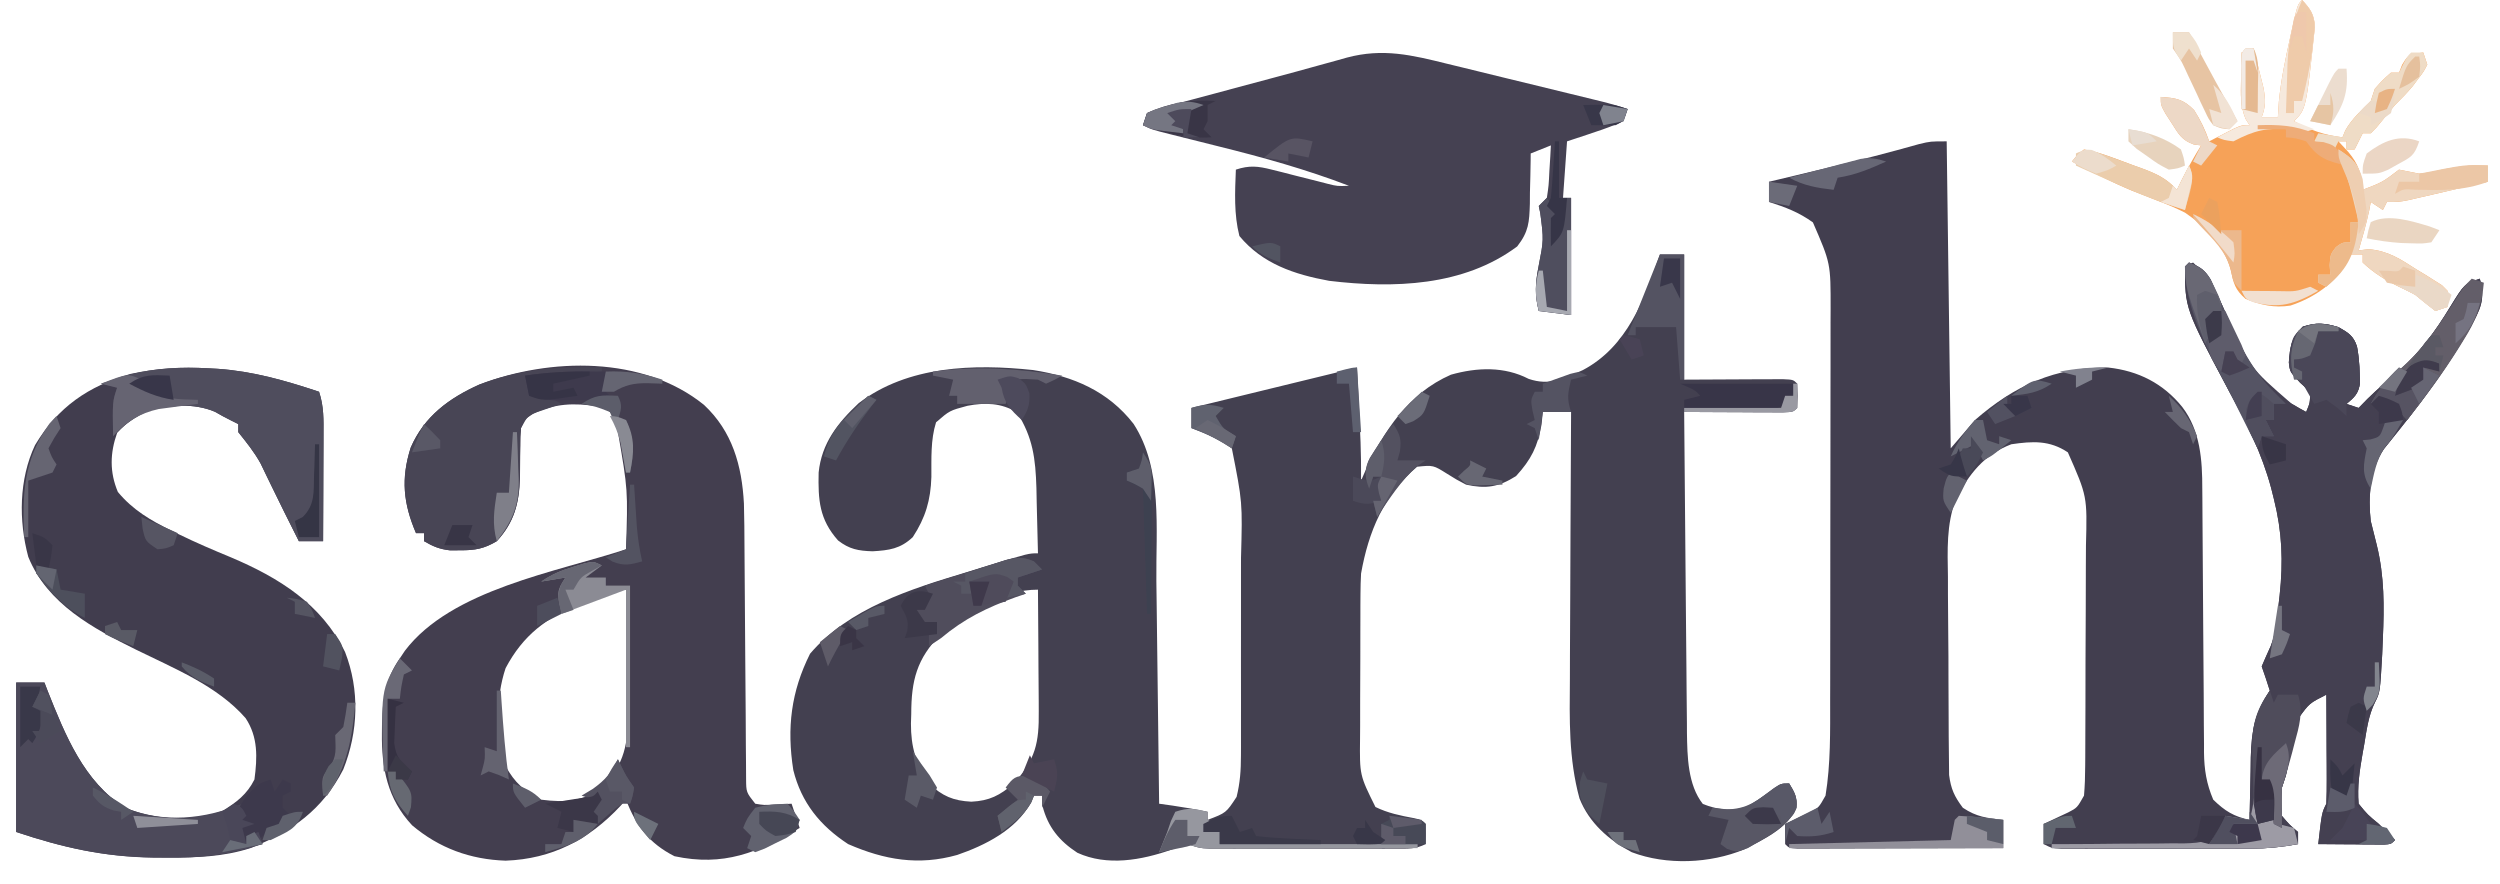<?xml version="1.0" encoding="UTF-8"?>
<svg version="1.1" xmlns="http://www.w3.org/2000/svg" width="619" height="219">
<path d="M0 0 C1.98 0 3.96 0 6 0 C6 10.23 6 20.46 6 31 C14.841 30.96 14.841 30.96 23.681 30.91 C25.322 30.906 25.322 30.906 26.996 30.902 C28.122 30.897 29.248 30.892 30.408 30.886 C33 31 33 31 34 32 C34.125 35 34.125 35 34 38 C33 39 33 39 30.408 39.114 C29.282 39.108 28.156 39.103 26.996 39.098 C25.781 39.094 24.566 39.091 23.314 39.088 C22.035 39.08 20.756 39.071 19.438 39.062 C18.154 39.058 16.871 39.053 15.549 39.049 C12.366 39.037 9.183 39.021 6 39 C6.085 50.058 6.18 61.115 6.288 72.173 C6.337 77.308 6.384 82.443 6.422 87.578 C6.459 92.538 6.505 97.498 6.558 102.458 C6.577 104.346 6.592 106.234 6.603 108.122 C6.62 110.776 6.649 113.43 6.681 116.084 C6.683 116.856 6.685 117.627 6.688 118.423 C6.777 124.285 6.883 131.313 10.625 136.062 C14.203 137.475 17.279 137.841 21 137 C23.538 135.604 25.804 134.053 28.117 132.312 C30 131 30 131 32 131 C33.3 133.141 34.066 134.422 33.777 136.953 C31.868 141.981 25.459 144.952 20.875 147.312 C12.391 150.821 1.63 151.288 -7 148 C-12.705 144.98 -17.499 140.771 -19.921 134.687 C-22.621 124.836 -22.381 115.141 -22.293 105.016 C-22.287 103.105 -22.283 101.194 -22.28 99.283 C-22.269 94.292 -22.239 89.301 -22.206 84.31 C-22.175 79.201 -22.162 74.093 -22.146 68.984 C-22.114 58.989 -22.063 48.995 -22 39 C-24.31 39 -26.62 39 -29 39 C-29.155 40.547 -29.155 40.547 -29.312 42.125 C-30.28 47.58 -31.89 50.784 -35.625 54.875 C-39.955 57.601 -43.009 58.095 -48 57 C-50.367 55.762 -50.367 55.762 -52.688 54.312 C-56.114 52.162 -56.114 52.162 -60.125 52.562 C-68.381 59.562 -72.143 68.581 -74 79 C-74.091 80.65 -74.138 82.302 -74.145 83.955 C-74.152 84.913 -74.158 85.871 -74.165 86.858 C-74.166 87.882 -74.167 88.906 -74.168 89.961 C-74.171 91.025 -74.175 92.089 -74.178 93.185 C-74.183 95.433 -74.185 97.68 -74.185 99.928 C-74.187 103.356 -74.206 106.783 -74.225 110.211 C-74.228 112.398 -74.23 114.586 -74.23 116.773 C-74.241 118.303 -74.241 118.303 -74.252 119.864 C-74.357 128.929 -74.357 128.929 -70.438 136.812 C-67.347 138.318 -64.295 138.942 -60.926 139.57 C-59 140 -59 140 -58 141 C-57.959 142.666 -57.957 144.334 -58 146 C-60.535 147.268 -62.299 147.127 -65.136 147.129 C-66.208 147.133 -67.279 147.136 -68.383 147.139 C-69.544 147.137 -70.706 147.135 -71.902 147.133 C-73.685 147.134 -73.685 147.134 -75.504 147.136 C-78.022 147.136 -80.54 147.135 -83.057 147.13 C-86.918 147.125 -90.778 147.13 -94.639 147.137 C-97.081 147.136 -99.523 147.135 -101.965 147.133 C-103.124 147.135 -104.284 147.137 -105.478 147.139 C-106.553 147.136 -107.627 147.133 -108.734 147.129 C-109.681 147.129 -110.627 147.128 -111.603 147.127 C-114 147 -114 147 -117 146 C-118.907 146.507 -118.907 146.507 -120.938 147.375 C-128.359 149.986 -136.85 151.526 -144.246 148.145 C-148.743 145.21 -151.552 141.761 -152.875 136.562 C-152.916 135.717 -152.958 134.871 -153 134 C-153.66 134 -154.32 134 -155 134 C-155.266 134.598 -155.531 135.196 -155.805 135.812 C-159.44 142.465 -167.072 146.309 -174.004 148.688 C-183.546 151.377 -191.97 149.93 -201 146 C-207.938 141.455 -212.563 135.756 -214.578 127.684 C-216.223 117.219 -215.125 108.251 -210.438 98.875 C-200.91 87.638 -185.388 82.79 -171.739 78.702 C-169.773 78.113 -167.811 77.511 -165.85 76.906 C-156.315 74 -156.315 74 -154 74 C-154.081 69.812 -154.194 65.625 -154.312 61.438 C-154.346 59.665 -154.346 59.665 -154.381 57.857 C-154.606 50.543 -155.239 45.36 -159.188 39.125 C-163.036 36.736 -167.136 36.641 -171.453 37.473 C-175.874 38.657 -175.874 38.657 -179.234 41.566 C-180.611 45.941 -180.36 50.537 -180.391 55.094 C-180.564 60.831 -181.839 65.171 -185 70 C-188.075 72.894 -190.845 73.255 -194.938 73.5 C-198.467 73.39 -200.695 72.997 -203.5 70.812 C-208.147 65.585 -208.454 60.785 -208.305 53.996 C-207.567 46.743 -203.595 41.724 -198.387 36.824 C-186.214 27.52 -169.798 27.058 -155.188 28.625 C-145.262 30.169 -136.597 33.866 -130.332 41.945 C-123.062 53.16 -124.825 68.055 -124.684 80.922 C-124.663 82.519 -124.642 84.116 -124.621 85.713 C-124.566 89.876 -124.516 94.038 -124.468 98.2 C-124.417 102.464 -124.362 106.728 -124.307 110.992 C-124.2 119.328 -124.098 127.664 -124 136 C-122.906 136.153 -121.811 136.307 -120.684 136.465 C-117.759 136.89 -114.89 137.387 -112 138 C-112 138.66 -112 139.32 -112 140 C-107.41 138.265 -107.41 138.265 -104.821 134.314 C-103.946 130.782 -103.746 127.736 -103.741 124.099 C-103.738 123.437 -103.734 122.774 -103.731 122.091 C-103.722 119.913 -103.728 117.736 -103.734 115.559 C-103.733 114.029 -103.731 112.499 -103.729 110.969 C-103.726 107.764 -103.73 104.559 -103.739 101.354 C-103.751 97.282 -103.744 93.21 -103.732 89.137 C-103.725 85.976 -103.727 82.814 -103.732 79.653 C-103.734 78.153 -103.732 76.654 -103.727 75.155 C-103.353 61.358 -103.353 61.358 -106 48 C-109.104 45.703 -112.391 44.341 -116 43 C-116 41.35 -116 39.7 -116 38 C-102.47 34.7 -88.94 31.4 -75 28 C-74 48 -74 48 -74 56 C-73.671 55.25 -73.343 54.5 -73.004 53.727 C-68.287 43.576 -62.322 34.426 -51.746 29.773 C-45.266 27.948 -38.524 27.693 -32.5 30.812 C-27.318 32.571 -23.979 30.77 -19.09 28.637 C-8.092 22.811 -3.897 11.259 0 0 Z M-178 94 C-184.046 100.108 -185.361 105.496 -185.375 113.812 C-185.399 114.581 -185.424 115.35 -185.449 116.143 C-185.478 121.876 -184.216 126.219 -181 131 C-177.632 134.133 -175.011 135.257 -170.5 135.5 C-166.028 135.282 -163.432 133.953 -160 131 C-154.591 124.99 -153.707 120.938 -153.805 113.078 C-153.809 111.788 -153.809 111.788 -153.813 110.472 C-153.824 107.731 -153.85 104.991 -153.875 102.25 C-153.885 100.389 -153.894 98.529 -153.902 96.668 C-153.924 92.112 -153.959 87.556 -154 83 C-162.649 83 -171.788 88.2 -178 94 Z " fill="#434050" transform="translate(411,63)"/>
<path d="M0 0 C0.33 25.08 0.66 50.16 1 76 C2.98 73.69 4.96 71.38 7 69 C16.843 60.453 26.87 55.837 40 56 C47.482 56.829 53.61 59.944 58.312 65.75 C62.817 71.624 63.297 78.909 63.287 86.065 C63.294 86.827 63.301 87.589 63.308 88.374 C63.321 90.014 63.33 91.653 63.336 93.293 C63.344 95.891 63.364 98.489 63.388 101.088 C63.444 107.536 63.48 113.984 63.516 120.433 C63.547 125.895 63.586 131.358 63.636 136.82 C63.656 139.373 63.664 141.927 63.672 144.481 C63.685 146.052 63.699 147.623 63.713 149.194 C63.712 149.898 63.711 150.603 63.71 151.329 C63.763 155.581 64.332 159.081 66 163 C68.902 165.825 71.092 167.16 75 168 C75.009 167.279 75.019 166.559 75.028 165.816 C75.082 162.523 75.166 159.23 75.25 155.938 C75.264 154.804 75.278 153.67 75.293 152.502 C75.491 145.693 76.268 141.67 80 136 C79.371 133.988 78.704 131.987 78 130 C78.723 128.319 79.451 126.641 80.219 124.98 C81.551 121.604 81.835 118.152 82.188 114.562 C82.269 113.85 82.351 113.138 82.436 112.404 C83.344 103.999 83.063 96.692 81 88.5 C80.781 87.629 80.563 86.758 80.338 85.861 C78.032 77.258 74.286 69.759 70 62 C59 41.414 59 41.414 59 31 C59.99 30.505 59.99 30.505 61 30 C63.948 32.712 65.751 35.081 67.367 38.738 C67.984 40.093 67.984 40.093 68.613 41.475 C69.449 43.354 70.282 45.234 71.113 47.115 C74.464 54.459 78.174 60.84 85.375 64.938 C86.063 65.338 86.752 65.739 87.461 66.152 C87.969 66.432 88.477 66.712 89 67 C89.95 64.76 89.95 64.76 90 62 C89.175 61.258 88.35 60.515 87.5 59.75 C85 57 85 57 84.711 54.789 C84.98 50.835 85.292 48.688 88.188 45.875 C91.637 44.802 93.548 44.972 97 46 C99.431 47.38 100.719 48.132 101.59 50.82 C102.019 53.101 102.203 55.242 102.25 57.562 C102.276 58.327 102.302 59.091 102.328 59.879 C101.923 62.497 101.009 63.345 99 65 C99.99 65.33 100.98 65.66 102 66 C102.718 65.265 103.436 64.53 104.176 63.773 C106.754 61.241 109.425 58.951 112.188 56.625 C117.382 51.978 121.04 46.946 124.651 41.002 C128.2 35.247 128.2 35.247 132 34 C133.484 39.249 132.069 41.645 129.57 46.273 C124.51 55.06 118.786 63.037 112.453 70.934 C111.644 71.946 110.834 72.957 110 74 C109.421 74.718 108.842 75.436 108.246 76.176 C104.841 81.161 104.313 88.137 105 94 C105.478 96.005 105.981 98.005 106.5 100 C108.392 107.721 108.341 115.13 108 123 C107.919 124.974 107.919 124.974 107.836 126.988 C107.309 136.384 107.309 136.384 106.062 138.867 C104.41 142.184 103.985 145.753 103.375 149.375 C103.241 150.118 103.107 150.86 102.969 151.625 C102.25 155.774 101.636 159.778 102 164 C104.208 166.708 104.208 166.708 107 169 C108.333 170.333 109.667 171.667 111 173 C110 174 110 174 108.234 174.114 C107.485 174.108 106.736 174.103 105.965 174.098 C105.156 174.094 104.347 174.091 103.514 174.088 C102.664 174.08 101.813 174.071 100.938 174.062 C100.083 174.058 99.229 174.053 98.35 174.049 C96.233 174.037 94.117 174.019 92 174 C92.875 166.25 92.875 166.25 94 164 C94.085 161.968 94.107 159.933 94.098 157.898 C94.094 156.687 94.091 155.475 94.088 154.227 C94.08 152.956 94.071 151.685 94.062 150.375 C94.056 148.457 94.056 148.457 94.049 146.5 C94.037 143.333 94.021 140.167 94 137 C89.817 139.116 89.817 139.116 87.146 142.782 C86.551 144.866 86.092 146.933 85.688 149.062 C85.379 150.491 85.071 151.919 84.762 153.348 C84.51 154.553 84.259 155.758 84 157 C83.67 157.99 83.34 158.98 83 160 C82.583 163.458 82.583 163.458 83 167 C84.917 169.251 84.917 169.251 87 171 C87 171.99 87 172.98 87 174 C83.051 174.735 79.317 175.126 75.302 175.129 C73.66 175.134 73.66 175.134 71.986 175.139 C70.82 175.137 69.654 175.135 68.453 175.133 C67.246 175.134 66.038 175.135 64.794 175.136 C62.249 175.136 59.704 175.135 57.159 175.13 C53.25 175.125 49.342 175.13 45.434 175.137 C42.961 175.136 40.488 175.135 38.016 175.133 C36.842 175.135 35.668 175.137 34.458 175.139 C32.836 175.134 32.836 175.134 31.181 175.129 C30.226 175.129 29.272 175.128 28.288 175.127 C26 175 26 175 24 174 C24 172.35 24 170.7 24 169 C24.554 168.746 25.109 168.492 25.68 168.23 C26.404 167.886 27.129 167.542 27.875 167.188 C28.594 166.851 29.314 166.515 30.055 166.168 C32.305 165.005 32.305 165.005 34 162 C34.204 159.536 34.294 157.183 34.291 154.718 C34.297 153.979 34.304 153.241 34.311 152.48 C34.33 150.035 34.334 147.59 34.336 145.145 C34.342 143.442 34.349 141.739 34.356 140.036 C34.368 136.462 34.372 132.889 34.371 129.315 C34.37 124.75 34.398 120.185 34.432 115.62 C34.454 112.1 34.458 108.58 34.457 105.06 C34.46 103.378 34.469 101.696 34.484 100.014 C34.801 87.874 34.801 87.874 30 77 C25.473 73.982 21.299 74.227 16 75 C9.177 77.6 5.53 82.397 2.235 88.706 C-0.088 94.902 0.204 101.257 0.309 107.773 C0.312 109.27 0.314 110.767 0.313 112.264 C0.317 115.379 0.342 118.493 0.383 121.608 C0.434 125.593 0.445 129.576 0.443 133.561 C0.444 136.643 0.46 139.724 0.482 142.806 C0.491 144.275 0.497 145.745 0.499 147.214 C0.506 149.265 0.532 151.314 0.564 153.365 C0.576 154.528 0.587 155.692 0.599 156.891 C1.046 160.356 1.913 162.222 4 165 C7.445 167.296 9.938 167.54 14 168 C14 170.31 14 172.62 14 175 C6.47 175.025 -1.059 175.043 -8.589 175.055 C-11.153 175.06 -13.717 175.067 -16.281 175.075 C-19.957 175.088 -23.633 175.093 -27.309 175.098 C-28.463 175.103 -29.617 175.108 -30.806 175.113 C-32.398 175.113 -32.398 175.113 -34.021 175.114 C-34.961 175.116 -35.9 175.118 -36.868 175.12 C-39 175 -39 175 -40 174 C-40.041 172.334 -40.043 170.666 -40 169 C-39.446 168.746 -38.891 168.492 -38.32 168.23 C-37.596 167.886 -36.871 167.542 -36.125 167.188 C-35.406 166.851 -34.686 166.515 -33.945 166.168 C-31.695 165.005 -31.695 165.005 -30 162 C-28.712 154.134 -28.851 146.008 -28.855 138.056 C-28.851 136.929 -28.848 135.802 -28.845 134.641 C-28.835 130.956 -28.833 127.271 -28.832 123.586 C-28.829 121.004 -28.825 118.422 -28.822 115.84 C-28.816 110.445 -28.814 105.051 -28.815 99.656 C-28.815 93.444 -28.805 87.232 -28.789 81.02 C-28.774 75.009 -28.771 68.998 -28.771 62.987 C-28.77 60.444 -28.766 57.901 -28.758 55.358 C-28.748 51.801 -28.751 48.243 -28.757 44.685 C-28.751 43.646 -28.746 42.607 -28.74 41.536 C-28.725 30.187 -28.725 30.187 -33.125 20.062 C-36.659 17.527 -39.865 16.332 -44 15 C-44 13.35 -44 11.7 -44 10 C-43.321 9.839 -42.642 9.678 -41.943 9.513 C-38.774 8.761 -35.606 8.006 -32.438 7.25 C-31.299 6.978 -30.161 6.707 -28.988 6.427 C-21.548 4.642 -14.155 2.748 -6.793 0.664 C-4 0 -4 0 0 0 Z " fill="#423E4F" transform="translate(482,35)"/>
<path d="M0 0 C7.017 6.557 9.379 15.001 9.885 24.429 C9.984 28.119 10.011 31.809 10.023 35.5 C10.031 37.971 10.052 40.443 10.076 42.914 C10.132 49.043 10.167 55.172 10.203 61.301 C10.234 66.502 10.274 71.702 10.323 76.902 C10.343 79.337 10.352 81.771 10.36 84.206 C10.373 85.693 10.386 87.18 10.4 88.667 C10.411 90.615 10.411 90.615 10.422 92.603 C10.446 95.911 10.446 95.911 12.688 98.75 C14.895 99.114 14.895 99.114 17.312 98.938 C18.13 98.91 18.947 98.883 19.789 98.855 C20.729 98.803 20.729 98.803 21.688 98.75 C22.348 100.73 23.008 102.71 23.688 104.75 C13.336 110.903 4.808 114.347 -7.312 111.75 C-13.599 108.55 -16.846 104.23 -19.312 97.75 C-19.774 98.269 -20.235 98.789 -20.711 99.324 C-28.509 107.662 -37.627 112.436 -49.121 112.852 C-57.868 112.556 -65.56 109.762 -72.293 104.078 C-78.378 97.527 -79.859 89.973 -79.75 81.312 C-79.742 80.474 -79.735 79.636 -79.727 78.772 C-79.565 72.704 -78.875 67.815 -75.312 62.75 C-74.694 61.824 -74.694 61.824 -74.062 60.879 C-62.569 45.696 -36.393 41.351 -19.312 35.75 C-18.835 21.103 -18.835 21.103 -21.312 6.75 C-21.539 5.76 -21.766 4.77 -22 3.75 C-23.256 1.446 -23.256 1.446 -26.375 0.375 C-32.146 -0.541 -37.002 -0.357 -42.312 2.188 C-44.417 3.601 -44.417 3.601 -45.312 5.75 C-45.405 7.177 -45.444 8.609 -45.453 10.039 C-45.472 10.899 -45.492 11.759 -45.512 12.645 C-45.545 14.441 -45.564 16.238 -45.566 18.035 C-45.743 24.292 -46.981 29.054 -51.312 33.75 C-54.433 35.608 -56.683 36.022 -60.312 36 C-61.158 36.005 -62.004 36.01 -62.875 36.016 C-65.447 35.735 -67.093 35.045 -69.312 33.75 C-69.312 33.09 -69.312 32.43 -69.312 31.75 C-69.972 31.75 -70.632 31.75 -71.312 31.75 C-74.46 24.388 -75.069 18.279 -72.625 10.586 C-69.27 2.827 -63.115 -1.681 -55.562 -5.062 C-38.116 -11.726 -15.122 -12.225 0 0 Z M-28.562 48.5 C-29.219 48.753 -29.875 49.005 -30.551 49.266 C-38.963 52.61 -44.827 57.037 -49.125 65.188 C-51.613 72.567 -51.551 82.048 -49.125 89.438 C-46.871 93.557 -44.472 95.67 -40.312 97.75 C-34.286 98.521 -29.804 98.2 -24.883 94.527 C-19.696 88.657 -18.735 83.907 -18.922 76.316 C-18.928 75.438 -18.933 74.561 -18.939 73.656 C-18.961 70.874 -19.011 68.094 -19.062 65.312 C-19.083 63.417 -19.101 61.522 -19.117 59.627 C-19.161 55.001 -19.23 50.376 -19.312 45.75 C-22.616 45.75 -25.531 47.29 -28.562 48.5 Z " fill="#433E4F" transform="translate(174.312,100.25)"/>
<path d="M0 0 C1.159 0.063 1.159 0.063 2.342 0.127 C11.091 0.736 19.137 3.046 27.438 5.812 C28.648 9.445 28.562 12.764 28.535 16.543 C28.534 17.293 28.532 18.044 28.531 18.817 C28.525 21.211 28.513 23.606 28.5 26 C28.495 27.624 28.49 29.249 28.486 30.873 C28.475 34.853 28.458 38.833 28.438 42.812 C26.457 42.812 24.477 42.812 22.438 42.812 C21.729 41.396 21.021 39.979 20.312 38.562 C19.857 37.656 19.402 36.75 18.934 35.816 C17.913 33.768 16.906 31.713 15.91 29.652 C15.404 28.612 14.897 27.572 14.375 26.5 C13.91 25.534 13.444 24.569 12.965 23.574 C11.381 20.71 9.477 18.361 7.438 15.812 C7.438 15.152 7.438 14.492 7.438 13.812 C6.86 13.524 6.282 13.235 5.688 12.938 C4.322 12.255 2.972 11.539 1.656 10.766 C-3.399 8.594 -9.812 9.003 -15.02 10.535 C-18.151 11.97 -20.233 13.452 -22.562 16 C-24.335 20.984 -24.442 25.73 -22.375 30.625 C-18.691 35.071 -14.257 37.66 -9.125 40.188 C-8.518 40.488 -7.911 40.788 -7.286 41.098 C-3.046 43.169 1.261 45.015 5.625 46.812 C17.498 51.852 27.991 58.336 33.875 70.25 C37.533 79.647 37.165 89.977 33.434 99.328 C28.295 109.299 20.754 114.693 10.438 118.812 C3.563 121.009 -2.939 121.16 -10.125 121.125 C-11.854 121.12 -11.854 121.12 -13.619 121.115 C-25.821 120.959 -35.936 118.688 -47.562 114.812 C-47.562 102.603 -47.562 90.392 -47.562 77.812 C-45.252 77.812 -42.943 77.812 -40.562 77.812 C-40.283 78.54 -40.003 79.267 -39.715 80.016 C-35.434 90.753 -30.773 102.438 -20.562 108.812 C-13.358 111.784 -3.804 112.487 3.562 109.562 C7.025 107.455 9.609 105.47 11.438 101.812 C12.159 96.386 12.362 91.312 9.25 86.625 C2.278 78.645 -8.389 74.339 -17.742 69.74 C-28.472 64.429 -39.813 58.385 -44.562 46.688 C-46.964 37.726 -46.884 27.468 -42.887 19.023 C-37.23 9.578 -29.69 4.424 -19.25 1.391 C-12.758 -0.006 -6.602 -0.366 0 0 Z " fill="#413D4E" transform="translate(51.562,91.188)"/>
<path d="M0 0 C1.182 0.286 2.363 0.572 3.581 0.867 C7.342 1.78 11.101 2.705 14.859 3.629 C17.403 4.247 19.948 4.865 22.492 5.482 C27.137 6.612 31.781 7.743 36.423 8.885 C37.354 9.113 38.286 9.342 39.246 9.578 C41.053 10.047 42.838 10.601 44.609 11.191 C44.279 12.181 43.949 13.171 43.609 14.191 C41.242 15.23 38.994 16.087 36.547 16.879 C35.884 17.104 35.22 17.329 34.537 17.561 C32.898 18.115 31.254 18.654 29.609 19.191 C29.279 23.811 28.949 28.431 28.609 33.191 C29.269 33.191 29.929 33.191 30.609 33.191 C30.609 42.761 30.609 52.331 30.609 62.191 C27.969 61.861 25.329 61.531 22.609 61.191 C21.558 57.191 21.758 54.233 22.547 50.191 C23.841 43.588 23.841 43.588 22.984 37.004 C22.799 36.107 22.799 36.107 22.609 35.191 C23.599 34.201 23.599 34.201 24.609 33.191 C25.074 30.069 25.074 30.069 25.234 26.566 C25.309 25.378 25.384 24.189 25.461 22.965 C25.534 21.592 25.534 21.592 25.609 20.191 C23.959 20.851 22.309 21.511 20.609 22.191 C20.605 22.771 20.601 23.351 20.597 23.948 C20.564 26.593 20.493 29.235 20.422 31.879 C20.413 33.247 20.413 33.247 20.404 34.643 C20.255 39.217 20.146 41.5 17.273 45.203 C3.987 55.119 -13.377 55.633 -29.297 53.723 C-37.882 52.155 -45.801 49.52 -51.516 42.629 C-52.9 37.188 -52.614 31.772 -52.391 26.191 C-49.055 25.085 -46.894 25.323 -43.512 26.188 C-42.591 26.416 -41.67 26.645 -40.721 26.881 C-39.766 27.128 -38.812 27.375 -37.828 27.629 C-35.932 28.11 -34.035 28.588 -32.137 29.062 C-30.879 29.386 -30.879 29.386 -29.595 29.717 C-27.278 30.297 -27.278 30.297 -24.391 30.191 C-34.975 26.14 -45.651 23.165 -56.641 20.441 C-59.023 19.845 -61.405 19.247 -63.786 18.647 C-65.252 18.278 -66.719 17.912 -68.187 17.549 C-73.169 16.302 -73.169 16.302 -75.391 15.191 C-74.896 13.706 -74.896 13.706 -74.391 12.191 C-71.936 11.263 -69.615 10.543 -67.086 9.887 C-65.965 9.58 -65.965 9.58 -64.822 9.267 C-62.39 8.604 -59.953 7.96 -57.516 7.316 C-55.856 6.87 -54.197 6.422 -52.538 5.973 C-49.286 5.096 -46.032 4.225 -42.777 3.361 C-39.184 2.407 -35.6 1.425 -32.02 0.426 C-30.373 -0.028 -28.725 -0.481 -27.078 -0.934 C-26.371 -1.133 -25.664 -1.333 -24.936 -1.539 C-15.973 -3.939 -8.824 -2.185 0 0 Z " fill="#454152" transform="translate(358.391,15.809)"/>
<path d="M0 0 C2.705 1.014 3.835 1.732 5.369 4.227 C5.77 5.136 6.172 6.044 6.586 6.98 C7.27 8.48 7.27 8.48 7.969 10.01 C8.433 11.058 8.897 12.107 9.375 13.188 C15.013 25.963 15.013 25.963 25.375 34.938 C26.063 35.338 26.752 35.739 27.461 36.152 C27.969 36.432 28.477 36.712 29 37 C29.95 34.76 29.95 34.76 30 32 C29.175 31.258 28.35 30.515 27.5 29.75 C25 27 25 27 24.711 24.789 C24.98 20.835 25.292 18.688 28.188 15.875 C31.637 14.802 33.548 14.972 37 16 C39.431 17.38 40.719 18.132 41.59 20.82 C42.019 23.101 42.203 25.242 42.25 27.562 C42.276 28.327 42.302 29.091 42.328 29.879 C41.923 32.497 41.009 33.345 39 35 C40.485 35.495 40.485 35.495 42 36 C42.718 35.265 43.436 34.53 44.176 33.773 C46.754 31.241 49.425 28.951 52.188 26.625 C57.382 21.978 61.04 16.946 64.651 11.002 C68.2 5.247 68.2 5.247 72 4 C73.484 9.249 72.069 11.645 69.57 16.273 C64.51 25.06 58.786 33.037 52.453 40.934 C51.644 41.946 50.834 42.957 50 44 C49.421 44.718 48.842 45.436 48.246 46.176 C44.841 51.161 44.313 58.137 45 64 C45.478 66.005 45.981 68.005 46.5 70 C48.392 77.721 48.341 85.13 48 93 C47.919 94.974 47.919 94.974 47.836 96.988 C47.309 106.384 47.309 106.384 46.062 108.867 C44.41 112.184 43.985 115.753 43.375 119.375 C43.241 120.118 43.107 120.86 42.969 121.625 C42.25 125.774 41.636 129.778 42 134 C44.208 136.708 44.208 136.708 47 139 C48.333 140.333 49.667 141.667 51 143 C50 144 50 144 48.234 144.114 C47.485 144.108 46.736 144.103 45.965 144.098 C45.156 144.094 44.347 144.091 43.514 144.088 C42.664 144.08 41.813 144.071 40.938 144.062 C40.083 144.058 39.229 144.053 38.35 144.049 C36.233 144.037 34.117 144.019 32 144 C32.875 136.25 32.875 136.25 34 134 C34.085 131.968 34.107 129.933 34.098 127.898 C34.094 126.687 34.091 125.475 34.088 124.227 C34.08 122.956 34.071 121.685 34.062 120.375 C34.058 119.096 34.053 117.817 34.049 116.5 C34.037 113.333 34.021 110.167 34 107 C29.817 109.116 29.817 109.116 27.146 112.782 C26.551 114.866 26.092 116.933 25.688 119.062 C25.379 120.491 25.071 121.919 24.762 123.348 C24.385 125.156 24.385 125.156 24 127 C23.67 127.99 23.34 128.98 23 130 C22.583 133.458 22.583 133.458 23 137 C24.917 139.251 24.917 139.251 27 141 C27 141.99 27 142.98 27 144 C23.037 144.739 19.299 145.123 15.27 145.114 C14.169 145.113 13.069 145.113 11.935 145.113 C10.176 145.106 10.176 145.106 8.383 145.098 C7.171 145.096 5.958 145.095 4.709 145.093 C0.848 145.088 -3.014 145.075 -6.875 145.062 C-9.497 145.057 -12.12 145.053 -14.742 145.049 C-21.161 145.038 -27.581 145.021 -34 145 C-34 144.67 -34 144.34 -34 144 C-32.84 144.001 -31.679 144.002 -30.483 144.003 C-26.174 144 -21.866 143.957 -17.557 143.902 C-15.693 143.884 -13.829 143.877 -11.964 143.88 C-9.282 143.883 -6.603 143.847 -3.922 143.805 C-2.673 143.818 -2.673 143.818 -1.399 143.832 C0.891 143.775 2.809 143.673 5 143 C7.618 140.126 7.618 140.126 9 137 C10.98 137.33 12.96 137.66 15 138 C15.009 137.279 15.019 136.559 15.028 135.816 C15.082 132.523 15.166 129.23 15.25 125.938 C15.264 124.804 15.278 123.67 15.293 122.502 C15.491 115.693 16.268 111.67 20 106 C19.371 103.988 18.704 101.987 18 100 C18.723 98.319 19.451 96.641 20.219 94.98 C21.551 91.604 21.835 88.152 22.188 84.562 C22.269 83.85 22.351 83.138 22.436 82.404 C23.344 73.999 23.063 66.692 21 58.5 C20.781 57.629 20.563 56.758 20.338 55.861 C18.032 47.258 14.286 39.759 10 32 C-1 11.414 -1 11.414 -1 1 C-0.67 0.67 -0.34 0.34 0 0 Z " fill="#444051" transform="translate(542,65)"/>
<path d="M0 0 C2.039 2.245 2.964 3.49 3.18 6.559 C1.018 26.982 1.018 26.982 -2 30 C2.027 32.205 5.435 33.457 10 34 C10.227 33.443 10.454 32.886 10.688 32.312 C12.353 29.378 14.622 27.378 17 25 C17.495 23.515 17.495 23.515 18 22 C19.938 19.812 19.938 19.812 22 18 C22.66 18 23.32 18 24 18 C24.371 17.041 24.371 17.041 24.75 16.062 C26 14 26 14 28.125 13.25 C28.744 13.168 29.363 13.085 30 13 C30.495 14.485 30.495 14.485 31 16 C30.109 17.719 30.109 17.719 28.75 19.5 C28.312 20.088 27.873 20.676 27.422 21.281 C26.031 22.963 24.546 24.462 23 26 C21.449 27.843 19.923 29.705 18.402 31.574 C17.94 32.045 17.477 32.515 17 33 C16.34 33 15.68 33 15 33 C14.34 34.32 13.68 35.64 13 37 C12.34 37 11.68 37 11 37 C11 36.34 11 35.68 11 35 C10.34 35 9.68 35 9 35 C9.804 35.866 10.609 36.733 11.438 37.625 C13.969 40.629 14.717 43.032 15 47 C19.896 45.123 19.896 45.123 24 42 C25.67 42.317 27.336 42.653 29 43 C31.709 42.697 31.709 42.697 34.438 42.062 C38.372 41.27 41.967 40.782 46 41 C46 42.32 46 43.64 46 45 C42.397 45.839 38.792 46.67 35.188 47.5 C34.163 47.738 33.139 47.977 32.084 48.223 C31.101 48.448 30.118 48.674 29.105 48.906 C28.199 49.116 27.294 49.325 26.36 49.541 C24 50 24 50 21 50 C20.505 50.99 20.505 50.99 20 52 C18.515 51.01 18.515 51.01 17 50 C16.814 51.021 16.814 51.021 16.625 52.062 C15.909 55.428 14.971 58.7 14 62 C14.817 61.902 15.635 61.804 16.477 61.703 C21.315 62.111 24.353 64.161 28.375 66.75 C29.479 67.415 29.479 67.415 30.605 68.094 C31.3 68.532 31.995 68.97 32.711 69.422 C33.659 70.019 33.659 70.019 34.626 70.628 C35.08 71.081 35.533 71.533 36 72 C36 73.32 36 74.64 36 76 C34.515 76.495 34.515 76.495 33 77 C31.31 75.696 29.649 74.356 28 73 C26.683 72.303 25.348 71.637 24 71 C20.612 69.37 17.765 67.592 15 65 C15 64.34 15 63.68 15 63 C14.01 63 13.02 63 12 63 C11.734 63.597 11.469 64.194 11.195 64.809 C8.291 70.134 2.806 73.787 -2.879 75.66 C-6.831 76.293 -10.331 75.512 -14 74 C-16.611 71.726 -16.956 70.206 -17.688 66.812 C-19.23 60.897 -23.984 56.039 -28.953 52.68 C-30.937 51.656 -32.917 50.803 -35 50 C-35.761 49.7 -36.521 49.399 -37.305 49.09 C-38.954 48.439 -40.605 47.792 -42.258 47.148 C-47.301 45.036 -52.142 42.504 -57 40 C-55.75 38.438 -55.75 38.438 -54 37 C-49.845 37.729 -45.884 39.419 -41.938 40.875 C-40.858 41.26 -40.858 41.26 -39.756 41.652 C-36.144 42.987 -33.582 44.154 -31 47 C-30.567 46.113 -30.134 45.226 -29.688 44.312 C-28.232 41.456 -26.684 38.726 -25 36 C-25.593 35.927 -26.186 35.853 -26.797 35.777 C-29.786 34.723 -30.571 33.212 -32.25 30.562 C-32.771 29.759 -33.292 28.956 -33.828 28.129 C-35 26 -35 26 -35 24 C-31.219 24.258 -29.476 24.524 -26.75 27.25 C-25.131 29.795 -23.976 32.153 -23 35 C-22.446 34.711 -21.891 34.422 -21.32 34.125 C-20.596 33.754 -19.871 33.383 -19.125 33 C-18.406 32.629 -17.686 32.258 -16.945 31.875 C-15 31 -15 31 -13 31 C-13.327 30.49 -13.655 29.979 -13.992 29.453 C-15.356 26.132 -15.191 23.326 -15.125 19.75 C-15.107 18.487 -15.089 17.223 -15.07 15.922 C-15.047 14.958 -15.024 13.993 -15 13 C-14.01 12.67 -13.02 12.34 -12 12 C-11.468 14.08 -10.95 16.165 -10.438 18.25 C-10.147 19.41 -9.857 20.57 -9.559 21.766 C-9.048 24.721 -8.97 26.244 -10 29 C-8.68 29 -7.36 29 -6 29 C-5.918 27.721 -5.835 26.442 -5.75 25.125 C-5.228 19.802 -4.156 14.651 -3 9.438 C-2.822 8.627 -2.644 7.817 -2.46 6.983 C-1.13 1.13 -1.13 1.13 0 0 Z " fill="#F6A258" transform="translate(570,0)"/>
<path d="M0 0 C0 0.33 0 0.66 0 1 C-1.132 1.121 -2.264 1.242 -3.43 1.367 C-4.912 1.536 -6.393 1.705 -7.875 1.875 C-8.995 1.993 -8.995 1.993 -10.137 2.113 C-14.526 2.508 -14.526 2.508 -18 5 C-17.67 5.66 -17.34 6.32 -17 7 C-16.01 7 -15.02 7 -14 7 C-11.812 8 -11.812 8 -10 9 C-10.554 9.182 -11.109 9.364 -11.68 9.551 C-12.404 9.802 -13.129 10.054 -13.875 10.312 C-14.594 10.556 -15.314 10.8 -16.055 11.051 C-18.34 11.963 -18.34 11.963 -20 15 C-20.285 17.093 -20.285 17.093 -20.238 19.387 C-20.254 20.243 -20.271 21.1 -20.287 21.982 C-20.304 23.766 -20.309 25.55 -20.303 27.334 C-20.448 33.587 -21.67 38.306 -26 43 C-29.12 44.858 -31.371 45.272 -35 45.25 C-36.268 45.258 -36.268 45.258 -37.562 45.266 C-40.135 44.985 -41.78 44.295 -44 43 C-44 42.34 -44 41.68 -44 41 C-44.66 41 -45.32 41 -46 41 C-49.147 33.638 -49.756 27.529 -47.312 19.836 C-43.957 12.077 -37.803 7.569 -30.25 4.188 C-20.292 0.384 -10.58 -0.338 0 0 Z " fill="#484555" transform="translate(149,91)"/>
<path d="M0 0 C2.31 0 4.62 0 7 0 C7.28 0.727 7.559 1.454 7.848 2.203 C12.129 12.941 16.79 24.626 27 31 C36.463 34.893 46.727 33.837 56 30 C56.495 31.485 56.495 31.485 57 33 C56.67 33.33 56.34 33.66 56 34 C56.99 34.33 57.98 34.66 59 35 C58.01 35.33 57.02 35.66 56 36 C56.495 37.98 56.495 37.98 57 40 C57 39.34 57 38.68 57 38 C57.99 37.67 58.98 37.34 60 37 C60.33 37.99 60.66 38.98 61 40 C52.973 42.636 45.676 43.482 37.25 43.375 C35.541 43.363 35.541 43.363 33.797 43.351 C21.678 43.147 11.545 40.848 0 37 C0 24.79 0 12.58 0 0 Z " fill="#4C495A" transform="translate(4,169)"/>
<path d="M0 0 C1.159 0.063 1.159 0.063 2.342 0.127 C11.091 0.736 19.137 3.046 27.438 5.812 C28.648 9.445 28.562 12.764 28.535 16.543 C28.534 17.293 28.532 18.044 28.531 18.817 C28.525 21.211 28.513 23.606 28.5 26 C28.495 27.624 28.49 29.249 28.486 30.873 C28.475 34.853 28.458 38.833 28.438 42.812 C26.457 42.812 24.477 42.812 22.438 42.812 C21.729 41.396 21.021 39.979 20.312 38.562 C19.857 37.656 19.402 36.75 18.934 35.816 C17.913 33.768 16.906 31.713 15.91 29.652 C15.404 28.612 14.897 27.572 14.375 26.5 C13.91 25.534 13.444 24.569 12.965 23.574 C11.381 20.71 9.477 18.361 7.438 15.812 C7.438 15.152 7.438 14.492 7.438 13.812 C6.86 13.524 6.282 13.235 5.688 12.938 C4.322 12.255 2.972 11.539 1.656 10.766 C-3.381 8.602 -9.863 8.941 -15.02 10.605 C-18.431 12.258 -20.957 14.048 -23.562 16.812 C-23.705 8.241 -23.705 8.241 -22.562 4.812 C-23.883 4.482 -25.203 4.152 -26.562 3.812 C-25.065 3.325 -23.565 2.848 -22.062 2.375 C-21.227 2.108 -20.392 1.841 -19.531 1.566 C-12.982 -0.097 -6.703 -0.372 0 0 Z " fill="#4F4D5D" transform="translate(51.562,91.188)"/>
<path d="M0 0 C3.351 2.234 4.816 3.262 5.812 7.25 C5.874 8.158 5.936 9.065 6 10 C10.896 8.123 10.896 8.123 15 5 C16.67 5.317 18.336 5.653 20 6 C22.709 5.697 22.709 5.697 25.438 5.062 C29.372 4.27 32.967 3.782 37 4 C37 5.32 37 6.64 37 8 C33.397 8.839 29.792 9.67 26.188 10.5 C24.651 10.858 24.651 10.858 23.084 11.223 C22.101 11.448 21.118 11.674 20.105 11.906 C19.199 12.116 18.294 12.325 17.36 12.541 C15 13 15 13 12 13 C11.67 13.66 11.34 14.32 11 15 C10.01 14.34 9.02 13.68 8 13 C7.876 13.681 7.753 14.361 7.625 15.062 C6.909 18.428 5.971 21.7 5 25 C6.226 24.853 6.226 24.853 7.477 24.703 C12.315 25.111 15.353 27.161 19.375 29.75 C20.111 30.193 20.847 30.637 21.605 31.094 C22.3 31.532 22.995 31.97 23.711 32.422 C24.343 32.82 24.975 33.218 25.626 33.628 C26.306 34.307 26.306 34.307 27 35 C27 36.32 27 37.64 27 39 C25.515 39.495 25.515 39.495 24 40 C22.31 38.696 20.649 37.356 19 36 C17.683 35.303 16.348 34.637 15 34 C11.612 32.37 8.765 30.592 6 28 C6 27.34 6 26.68 6 26 C5.01 26 4.02 26 3 26 C2.752 26.578 2.505 27.155 2.25 27.75 C0.833 30.3 -0.876 32.018 -3 34 C-3.66 33.67 -4.32 33.34 -5 33 C-5 32.34 -5 31.68 -5 31 C-4.01 31 -3.02 31 -2 31 C-2.062 30.237 -2.124 29.474 -2.188 28.688 C-2 26 -2 26 -0.625 24.188 C1 23 1 23 3 23 C3 21.35 3 19.7 3 18 C3.66 18 4.32 18 5 18 C2.825 8.906 2.825 8.906 0 0 Z " fill="#EFD7C0" transform="translate(579,37)"/>
<path d="M0 0 C2.705 1.014 3.835 1.732 5.369 4.227 C5.77 5.136 6.172 6.044 6.586 6.98 C7.042 7.98 7.499 8.98 7.969 10.01 C8.433 11.058 8.897 12.107 9.375 13.188 C12.521 20.285 15.473 26.468 21 32 C21.553 32.556 22.107 33.112 22.677 33.684 C23.114 34.118 23.55 34.553 24 35 C23.01 35 22.02 35 21 35 C21 36.32 21 37.64 21 39 C20.34 39 19.68 39 19 39 C19.66 40.32 20.32 41.64 21 43 C20.01 43 19.02 43 18 43 C17.67 43.99 17.34 44.98 17 46 C16.564 45.129 16.129 44.257 15.68 43.359 C15.395 42.79 15.11 42.22 14.816 41.633 C14.181 40.362 13.547 39.09 12.915 37.818 C11.43 34.837 9.931 31.87 8.375 28.926 C3.992 20.559 -1 10.58 -1 1 C-0.67 0.67 -0.34 0.34 0 0 Z " fill="#555464" transform="translate(542,65)"/>
<path d="M0 0 C0.99 0.33 1.98 0.66 3 1 C2.544 6.563 0.994 10.454 -2 15.188 C-2.395 15.83 -2.79 16.472 -3.197 17.133 C-7.098 23.368 -11.451 29.225 -16 35 C-16.777 34.171 -17.555 33.342 -18.355 32.488 C-19.228 31.667 -20.101 30.846 -21 30 C-23.275 30.045 -23.275 30.045 -25 31 C-22.94 27.172 -20.818 24.827 -17.438 22.125 C-11.746 17.186 -8.011 11.474 -4.031 5.16 C-2 2 -2 2 0 0 Z " fill="#635E69" transform="translate(612,69)"/>
<path d="M0 0 C2.431 1.38 3.719 2.132 4.59 4.82 C5.019 7.101 5.203 9.242 5.25 11.562 C5.276 12.327 5.302 13.091 5.328 13.879 C4.919 16.525 3.897 17.198 2 19 C2 19.99 2 20.98 2 22 C1.237 21.319 0.474 20.639 -0.312 19.938 C-1.199 19.298 -2.086 18.659 -3 18 C-3.99 18.33 -4.98 18.66 -6 19 C-6.433 18.237 -6.866 17.474 -7.312 16.688 C-8.788 14.046 -8.788 14.046 -10.605 12.613 C-12 11 -12 11 -12.25 8.844 C-11.58 2.564 -11.58 2.564 -8.812 -0.125 C-5.363 -1.198 -3.452 -1.028 0 0 Z " fill="#4A4758" transform="translate(579,81)"/>
<path d="M0 0 C0.66 0.66 1.32 1.32 2 2 C0.02 2.66 -1.96 3.32 -4 4 C-4 4.66 -4 5.32 -4 6 C-3.34 6.66 -2.68 7.32 -2 8 C-2.846 8.291 -3.691 8.583 -4.562 8.883 C-11.641 11.441 -17.252 14.172 -23 19 C-23.99 19.66 -24.98 20.32 -26 21 C-26 20.01 -26 19.02 -26 18 C-25.34 18 -24.68 18 -24 18 C-24 17.01 -24 16.02 -24 15 C-25.32 15.33 -26.64 15.66 -28 16 C-28.688 14.25 -28.688 14.25 -29 12 C-27.562 9.75 -27.562 9.75 -26 8 C-26.33 7.34 -26.66 6.68 -27 6 C-23.255 4.796 -19.503 3.615 -15.75 2.438 C-14.687 2.095 -13.623 1.753 -12.527 1.4 C-11.503 1.081 -10.478 0.762 -9.422 0.434 C-8.008 -0.014 -8.008 -0.014 -6.565 -0.471 C-3.886 -1.023 -2.519 -1.008 0 0 Z " fill="#504D5C" transform="translate(256,139)"/>
<path d="M0 0 C2.039 2.245 2.964 3.49 3.18 6.559 C1.018 26.982 1.018 26.982 -2 30 C-0.35 30.66 1.3 31.32 3 32 C-0.75 33.125 -0.75 33.125 -3 32 C-8.86 31.609 -11.742 32.251 -17 35 C-19.375 34.688 -19.375 34.688 -21 34 C-15.25 31 -15.25 31 -13 31 C-13.327 30.49 -13.655 29.979 -13.992 29.453 C-15.356 26.132 -15.191 23.326 -15.125 19.75 C-15.107 18.487 -15.089 17.223 -15.07 15.922 C-15.047 14.958 -15.024 13.993 -15 13 C-14.01 12.67 -13.02 12.34 -12 12 C-11.468 14.08 -10.95 16.165 -10.438 18.25 C-10.147 19.41 -9.857 20.57 -9.559 21.766 C-9.048 24.721 -8.97 26.244 -10 29 C-8.68 29 -7.36 29 -6 29 C-5.918 27.721 -5.835 26.442 -5.75 25.125 C-5.228 19.802 -4.156 14.651 -3 9.438 C-2.822 8.627 -2.644 7.817 -2.46 6.983 C-1.13 1.13 -1.13 1.13 0 0 Z " fill="#F6E9DD" transform="translate(570,0)"/>
<path d="M0 0 C0.33 0 0.66 0 1 0 C1 2.64 1 5.28 1 8 C1.66 8 2.32 8 3 8 C4.148 10.296 4.308 12.077 4.562 14.625 C4.646 15.442 4.73 16.26 4.816 17.102 C4.877 17.728 4.938 18.355 5 19 C6.32 19.33 7.64 19.66 9 20 C9.495 21.98 9.495 21.98 10 24 C6.037 24.739 2.299 25.123 -1.73 25.114 C-2.831 25.113 -3.931 25.113 -5.065 25.113 C-6.824 25.106 -6.824 25.106 -8.617 25.098 C-9.829 25.096 -11.042 25.095 -12.291 25.093 C-16.152 25.088 -20.014 25.075 -23.875 25.062 C-26.497 25.057 -29.12 25.053 -31.742 25.049 C-38.161 25.038 -44.581 25.021 -51 25 C-51 24.67 -51 24.34 -51 24 C-49.84 24.001 -48.679 24.002 -47.483 24.003 C-43.174 24 -38.866 23.957 -34.557 23.902 C-32.693 23.884 -30.829 23.877 -28.964 23.88 C-26.282 23.883 -23.603 23.847 -20.922 23.805 C-20.089 23.814 -19.257 23.823 -18.399 23.832 C-16.109 23.775 -14.191 23.673 -12 23 C-9.382 20.126 -9.382 20.126 -8 17 C-6.02 17.33 -4.04 17.66 -2 18 C-0.884 14.286 -0.688 10.608 -0.438 6.75 C-0.354 5.487 -0.27 4.223 -0.184 2.922 C-0.093 1.476 -0.093 1.476 0 0 Z " fill="#9D9BA5" transform="translate(559,185)"/>
<path d="M0 0 C0.33 0.99 0.66 1.98 1 3 C1.33 2.34 1.66 1.68 2 1 C3.65 1 5.3 1 7 1 C8.346 5.344 7.287 8.788 6.125 13.062 C5.938 13.782 5.751 14.502 5.559 15.244 C4.786 18.195 3.965 21.105 3 24 C2.958 26.333 2.958 28.667 3 31 C3 31.99 3 32.98 3 34 C2.34 33.67 1.68 33.34 1 33 C0.586 30.496 0.586 30.496 0.375 27.438 C0.3 26.426 0.225 25.414 0.148 24.371 C0.099 23.589 0.05 22.806 0 22 C-0.66 22 -1.32 22 -2 22 C-2.33 23.98 -2.66 25.96 -3 28 C-3.33 28 -3.66 28 -4 28 C-4.117 24.646 -4.188 21.293 -4.25 17.938 C-4.284 16.995 -4.317 16.052 -4.352 15.08 C-4.439 8.794 -3.637 5.162 0 0 Z " fill="#4F4C5B" transform="translate(562,171)"/>
<path d="M0 0 C0.99 1.32 1.98 2.64 3 4 C2.01 4.495 2.01 4.495 1 5 C1.66 5.66 2.32 6.32 3 7 C3.66 4.69 4.32 2.38 5 0 C5.33 0 5.66 0 6 0 C6 9.57 6 19.14 6 29 C3.36 28.67 0.72 28.34 -2 28 C-3.051 24 -2.851 21.042 -2.062 17 C-0.768 10.397 -0.768 10.397 -1.625 3.812 C-1.749 3.214 -1.873 2.616 -2 2 C-1.34 1.34 -0.68 0.68 0 0 Z " fill="#4F4E5E" transform="translate(383,49)"/>
<path d="M0 0 C1.98 0 3.96 0 6 0 C6 10.23 6 20.46 6 31 C5.67 31 5.34 31 5 31 C4.67 26.71 4.34 22.42 4 18 C2.35 18 0.7 18 -1 18 C-2.667 18 -4.333 18 -6 18 C-6 18.66 -6 19.32 -6 20 C-6.66 20 -7.32 20 -8 20 C-5.333 13.333 -2.667 6.667 0 0 Z " fill="#545362" transform="translate(411,63)"/>
<path d="M0 0 C1.296 2.135 2.062 3.425 1.789 5.949 C-0.059 10.751 -6.053 13.417 -10.25 16 C-13 17 -13 17 -15.375 16.188 C-15.911 15.796 -16.448 15.404 -17 15 C-16.34 13.02 -15.68 11.04 -15 9 C-16.65 8.67 -18.3 8.34 -20 8 C-19.67 7.34 -19.34 6.68 -19 6 C-17.298 6.186 -17.298 6.186 -15.562 6.375 C-10.618 6.428 -7.73 4.208 -3.883 1.312 C-2 0 -2 0 0 0 Z " fill="#585765" transform="translate(443,194)"/>
<path d="M0 0 C0.99 0 1.98 0 3 0 C3.33 0.99 3.66 1.98 4 3 C3.109 4.719 3.109 4.719 1.75 6.5 C1.312 7.088 0.873 7.676 0.422 8.281 C-0.969 9.963 -2.454 11.462 -4 13 C-5.551 14.843 -7.077 16.705 -8.598 18.574 C-9.06 19.045 -9.523 19.515 -10 20 C-10.66 20 -11.32 20 -12 20 C-12.66 21.32 -13.32 22.64 -14 24 C-14.66 24 -15.32 24 -16 24 C-16 23.34 -16 22.68 -16 22 C-16.66 22 -17.32 22 -18 22 C-18.33 22.66 -18.66 23.32 -19 24 C-21.475 23.01 -21.475 23.01 -24 22 C-23.67 21.34 -23.34 20.68 -23 20 C-21.02 20.33 -19.04 20.66 -17 21 C-16.773 20.443 -16.546 19.886 -16.312 19.312 C-14.647 16.378 -12.378 14.378 -10 12 C-9.67 11.01 -9.34 10.02 -9 9 C-7.062 6.812 -7.062 6.812 -5 5 C-4.34 5 -3.68 5 -3 5 C-2.691 4.361 -2.381 3.721 -2.062 3.062 C-1 1 -1 1 0 0 Z " fill="#EFDCC6" transform="translate(597,13)"/>
<path d="M0 0 C0 0.66 0 1.32 0 2 C0.66 2.33 1.32 2.66 2 3 C1.01 3 0.02 3 -1 3 C-1 3.66 -1 4.32 -1 5 C0.32 5 1.64 5 3 5 C3 5.99 3 6.98 3 8 C19.17 8 35.34 8 52 8 C52 8.33 52 8.66 52 9 C44.365 9.025 36.729 9.043 29.094 9.055 C26.495 9.06 23.896 9.067 21.298 9.075 C17.567 9.088 13.836 9.093 10.105 9.098 C8.357 9.105 8.357 9.105 6.573 9.113 C5.492 9.113 4.411 9.113 3.298 9.114 C2.345 9.116 1.392 9.118 0.411 9.12 C-2 9 -2 9 -5 8 C-7.352 8.598 -9.689 9.259 -12 10 C-11.333 8.333 -10.667 6.667 -10 5 C-9.691 4.093 -9.381 3.185 -9.062 2.25 C-8.712 1.508 -8.361 0.765 -8 0 C-4.71 -1.097 -3.287 -0.8 0 0 Z " fill="#96979F" transform="translate(299,201)"/>
<path d="M0 0 C9.24 0 18.48 0 28 0 C28 3 28 3 26.846 4.669 C24.301 6.504 22.574 6.342 19.457 6.293 C17.847 6.278 17.847 6.278 16.205 6.264 C15.086 6.239 13.966 6.213 12.812 6.188 C11.681 6.174 10.55 6.16 9.385 6.146 C6.589 6.111 3.795 6.062 1 6 C1 5.34 1 4.68 1 4 C2.32 3.67 3.64 3.34 5 3 C3.684 1.578 3.684 1.578 0 0 Z " fill="#383548" transform="translate(416,95)"/>
<path d="M0 0 C-1.32 0.99 -2.64 1.98 -4 3 C-2.35 3 -0.7 3 1 3 C1 3.66 1 4.32 1 5 C2.98 5 4.96 5 7 5 C7 18.2 7 31.4 7 45 C6.67 45 6.34 45 6 45 C6 32.13 6 19.26 6 6 C0.72 7.98 -4.56 9.96 -10 12 C-11.125 6.375 -11.125 6.375 -9 3 C-10.98 3.33 -12.96 3.66 -15 4 C-12.198 2.132 -10.12 1.273 -6.938 0.312 C-6.06 0.041 -5.182 -0.231 -4.277 -0.512 C-2 -1 -2 -1 0 0 Z " fill="#8B8B94" transform="translate(149,140)"/>
<path d="M0 0 C2.066 0.744 4.127 1.498 6.187 2.258 C6.907 2.515 7.627 2.771 8.369 3.036 C11.98 4.37 14.543 5.537 17.125 8.383 C18.115 6.403 19.105 4.423 20.125 2.383 C21.876 5.886 20.017 9.708 19.125 13.383 C12.732 11.39 6.654 8.969 0.562 6.196 C-0.256 5.828 -1.074 5.46 -1.916 5.081 C-3.904 4.185 -5.89 3.285 -7.875 2.383 C-7.875 1.393 -7.875 0.403 -7.875 -0.617 C-4.94 -2.084 -3.008 -0.989 0 0 Z " fill="#EBCDAC" transform="translate(521.875,38.617)"/>
<path d="M0 0 C1.858 0.09 3.712 0.246 5.562 0.438 C6.574 0.539 7.586 0.641 8.629 0.746 C9.411 0.83 10.194 0.914 11 1 C11 3.31 11 5.62 11 8 C-6.49 8 -23.98 8 -42 8 C-42 7.67 -42 7.34 -42 7 C-28.8 6.67 -15.6 6.34 -2 6 C-1.67 4.35 -1.34 2.7 -1 1 C-0.67 0.67 -0.34 0.34 0 0 Z " fill="#918F99" transform="translate(485,202)"/>
<path d="M0 0 C-1.875 1.062 -1.875 1.062 -4 2 C-4.66 1.67 -5.32 1.34 -6 1 C-10.653 0.695 -10.653 0.695 -15 2 C-14.34 2.66 -13.68 3.32 -13 4 C-13.33 4.99 -13.66 5.98 -14 7 C-17.96 7 -21.92 7 -26 7 C-26 6.34 -26 5.68 -26 5 C-26.66 5 -27.32 5 -28 5 C-27.67 3.68 -27.34 2.36 -27 1 C-28.65 0.67 -30.3 0.34 -32 0 C-32 -0.33 -32 -0.66 -32 -1 C-20.873 -2.413 -11.105 -1.769 0 0 Z " fill="#62606E" transform="translate(263,93)"/>
<path d="M0 0 C1.32 0 2.64 0 4 0 C4.671 1.251 4.671 1.251 5.355 2.527 C8.857 9.045 12.381 15.547 16 22 C15.34 22.66 14.68 23.32 14 24 C12.004 23.843 12.004 23.843 10 23 C8.843 21.465 8.843 21.465 7.93 19.508 C7.421 18.45 7.421 18.45 6.902 17.371 C6.563 16.63 6.224 15.889 5.875 15.125 C5.186 13.669 4.496 12.213 3.805 10.758 C3.505 10.11 3.206 9.461 2.898 8.793 C1.916 6.741 1.916 6.741 0 4 C0 2.68 0 1.36 0 0 Z " fill="#E7C4A3" transform="translate(538,8)"/>
<path d="M0 0 C0 1.667 0 3.333 0 5 C0.66 5.66 1.32 6.32 2 7 C-0.75 7.027 -3.5 7.047 -6.25 7.062 C-7.027 7.071 -7.805 7.079 -8.605 7.088 C-9.737 7.093 -9.737 7.093 -10.891 7.098 C-11.928 7.106 -11.928 7.106 -12.985 7.114 C-15.1 6.994 -16.966 6.576 -19 6 C-19.33 4.35 -19.66 2.7 -20 1 C-13.303 -0.03 -6.769 -0.102 0 0 Z " fill="#3E3A4D" transform="translate(150,92)"/>
<path d="M0 0 C1.619 2.572 2.044 3.677 1.625 6.75 C1.419 7.492 1.212 8.235 1 9 C3.31 9 5.62 9 8 9 C6.979 9.681 6.979 9.681 5.938 10.375 C1.832 14.044 -0.973 18.429 -4 23 C-4.33 21.68 -4.66 20.36 -5 19 C-4.34 19 -3.68 19 -3 19 C-3.186 18.381 -3.371 17.762 -3.562 17.125 C-4 15 -4 15 -3 13 C-3.66 13 -4.32 13 -5 13 C-5.33 13.99 -5.66 14.98 -6 16 C-6.99 12.836 -7.195 11.437 -5.82 8.359 C-5.261 7.498 -4.701 6.637 -4.125 5.75 C-3.571 4.879 -3.016 4.007 -2.445 3.109 C-1 1 -1 1 0 0 Z " fill="#535160" transform="translate(345,105)"/>
<path d="M0 0 C2.123 2.309 2.974 3.519 3.145 6.699 C3.035 7.685 2.925 8.671 2.812 9.688 C2.696 10.738 2.58 11.789 2.461 12.871 C1.855 16.987 1.009 20.964 0 25 C-0.66 25 -1.32 25 -2 25 C-2 25.99 -2 26.98 -2 28 C-2.66 28 -3.32 28 -4 28 C-3.918 24.832 -3.805 21.666 -3.688 18.5 C-3.665 17.613 -3.642 16.726 -3.619 15.812 C-3.381 9.93 -2.354 5.402 0 0 Z " fill="#EFCBAA" transform="translate(570,0)"/>
<path d="M0 0 C0.33 0.99 0.66 1.98 1 3 C1.66 2.01 2.32 1.02 3 0 C3.66 0.33 4.32 0.66 5 1 C5 1.66 5 2.32 5 3 C4.01 3.495 4.01 3.495 3 4 C3 4.99 3 5.98 3 7 C3.66 7.66 4.32 8.32 5 9 C4.34 9 3.68 9 3 9 C2.67 9.99 2.34 10.98 2 12 C1.01 12.33 0.02 12.66 -1 13 C-1.66 13.66 -2.32 14.32 -3 15 C-3.99 14.67 -4.98 14.34 -6 14 C-6 14.66 -6 15.32 -6 16 C-6.66 15.67 -7.32 15.34 -8 15 C-7.67 14.01 -7.34 13.02 -7 12 C-6.928 10.838 -6.928 10.838 -7.812 9.312 C-8 7 -8 7 -5.75 3.812 C-3 1 -3 1 0 0 Z " fill="#3D394C" transform="translate(67,193)"/>
<path d="M0 0 C0.536 0.66 1.073 1.32 1.625 2 C5.288 5.085 9.343 4.822 14 5 C14 5.33 14 5.66 14 6 C12.679 6.164 12.679 6.164 11.332 6.332 C9.59 6.57 9.59 6.57 7.812 6.812 C6.664 6.963 5.515 7.114 4.332 7.27 C-0.447 8.317 -3.737 10.393 -7 14 C-7.143 5.429 -7.143 5.429 -6 2 C-7.32 1.67 -8.64 1.34 -10 1 C-3.357 -1.567 -3.357 -1.567 0 0 Z " fill="#666472" transform="translate(35,94)"/>
<path d="M0 0 C-0.99 0.495 -0.99 0.495 -2 1 C-2 2.32 -2 3.64 -2 5 C-2.33 5.66 -2.66 6.32 -3 7 C-2.34 7.66 -1.68 8.32 -1 9 C-7.166 9.402 -12.177 7.968 -18 6 C-17.67 5.01 -17.34 4.02 -17 3 C-11.555 0.465 -5.942 -0.388 0 0 Z " fill="#393546" transform="translate(301,25)"/>
<path d="M0 0 C1.562 1.812 1.562 1.812 3 4 C2 7 2 7 -0.215 8.422 C-1.113 8.86 -2.012 9.298 -2.938 9.75 C-3.833 10.199 -4.729 10.647 -5.652 11.109 C-6.427 11.403 -7.202 11.697 -8 12 C-8.66 11.67 -9.32 11.34 -10 11 C-9.67 10.01 -9.34 9.02 -9 8 C-9.66 7.34 -10.32 6.68 -11 6 C-10 3.562 -10 3.562 -8 1 C-5.273 0.236 -2.858 0.141 0 0 Z " fill="#61626F" transform="translate(195,199)"/>
<path d="M0 0 C0 1.32 0 2.64 0 4 C-6.011 6.29 -11.597 6.129 -17.988 5.973 C-20.924 5.779 -20.924 5.779 -23 7 C-22.67 6.01 -22.34 5.02 -22 4 C-20.35 4 -18.7 4 -17 4 C-17 3.34 -17 2.68 -17 2 C-5.478 -0.296 -5.478 -0.296 0 0 Z " fill="#ECC7A6" transform="translate(616,41)"/>
<path d="M0 0 C0.289 0.598 0.578 1.196 0.875 1.812 C2.047 4.193 2.047 4.193 4 7 C3.625 9.188 3.625 9.188 3 11 C2.34 11 1.68 11 1 11 C-0.563 12.1 -0.563 12.1 -2.125 13.5 C-3.074 14.325 -4.022 15.15 -5 16 C-5 15.34 -5 14.68 -5 14 C-5.66 14 -6.32 14 -7 14 C-6.67 12.68 -6.34 11.36 -6 10 C-6.99 9.67 -7.98 9.34 -9 9 C-8.072 8.443 -7.144 7.886 -6.188 7.312 C-3.058 5.042 -1.702 3.405 0 0 Z " fill="#535160" transform="translate(153,188)"/>
<path d="M0 0 C3.434 1.385 4.7 2.654 6.25 6 C6.585 6.701 6.92 7.402 7.266 8.125 C8 10 8 10 8 12 C7.34 12 6.68 12 6 12 C5.67 12.99 5.34 13.98 5 15 C5.33 15.33 5.66 15.66 6 16 C5.34 17.32 4.68 18.64 4 20 C3.159 17.586 2.327 15.169 1.5 12.75 C1.142 11.727 1.142 11.727 0.777 10.684 C-0.394 7.236 -1 4.683 -1 1 C-0.67 0.67 -0.34 0.34 0 0 Z " fill="#696874" transform="translate(542,65)"/>
<path d="M0 0 C0.66 0.33 1.32 0.66 2 1 C1.34 2.65 0.68 4.3 0 6 C1.98 5.01 3.96 4.02 6 3 C6 2.01 6 1.02 6 0 C7.32 0.66 8.64 1.32 10 2 C7.36 5.63 4.72 9.26 2 13 C1.258 12.154 0.515 11.309 -0.25 10.438 C-1.157 9.633 -2.065 8.829 -3 8 C-5.275 8.045 -5.275 8.045 -7 9 C-5.037 5.466 -2.959 2.755 0 0 Z " fill="#565362" transform="translate(594,91)"/>
<path d="M0 0 C0.804 0.309 1.609 0.619 2.438 0.938 C1.448 2.422 1.448 2.422 0.438 3.938 C-1.734 4.266 -1.734 4.266 -4.312 4.188 C-5.202 4.162 -6.091 4.136 -7.008 4.109 C-9.908 3.914 -12.718 3.536 -15.562 2.938 C-15.188 1 -15.188 1 -14.562 -1.062 C-10.254 -3.217 -4.406 -1.314 0 0 Z " fill="#EAD6C2" transform="translate(601.562,56.062)"/>
<path d="M0 0 C0.66 0.66 1.32 1.32 2 2 C0.02 2.66 -1.96 3.32 -4 4 C-4 4.66 -4 5.32 -4 6 C-3.34 6.66 -2.68 7.32 -2 8 C-3.65 8.33 -5.3 8.66 -7 9 C-6.67 7.68 -6.34 6.36 -6 5 C-9.694 3.769 -12.206 4.356 -16 5 C-15.67 5.99 -15.34 6.98 -15 8 C-15.99 8 -16.98 8 -18 8 C-18 7.34 -18 6.68 -18 6 C-18.66 5.67 -19.32 5.34 -20 5 C-19.01 5 -18.02 5 -17 5 C-17 4.34 -17 3.68 -17 3 C-14.921 2.3 -12.836 1.615 -10.75 0.938 C-9.59 0.555 -8.43 0.172 -7.234 -0.223 C-4.178 -0.957 -2.826 -1.238 0 0 Z " fill="#575764" transform="translate(256,139)"/>
<path d="M0 0 C-1.32 0.33 -2.64 0.66 -4 1 C-4.8 4.287 -5.097 5.71 -4 9 C-6.31 9 -8.62 9 -11 9 C-11.33 11.31 -11.66 13.62 -12 16 C-12.33 15.01 -12.66 14.02 -13 13 C-13.66 12.67 -14.32 12.34 -15 12 C-14.34 11.67 -13.68 11.34 -13 11 C-13.186 10.216 -13.371 9.432 -13.562 8.625 C-14 6 -14 6 -13 4 C-12.34 4 -11.68 4 -11 4 C-11 3.34 -11 2.68 -11 2 C-9.545 1.47 -8.086 0.951 -6.625 0.438 C-5.407 0.002 -5.407 0.002 -4.164 -0.441 C-2 -1 -2 -1 0 0 Z " fill="#545362" transform="translate(393,93)"/>
<path d="M0 0 C3.781 0.258 5.524 0.524 8.25 3.25 C9.869 5.794 10.913 8.204 12 11 C12.66 11.33 13.32 11.66 14 12 C12.68 13.65 11.36 15.3 10 17 C9.34 16.67 8.68 16.34 8 16 C8.66 14.68 9.32 13.36 10 12 C9.407 11.927 8.814 11.853 8.203 11.777 C5.214 10.723 4.429 9.212 2.75 6.562 C1.969 5.358 1.969 5.358 1.172 4.129 C0 2 0 2 0 0 Z " fill="#EDD8C6" transform="translate(535,24)"/>
<path d="M0 0 C0.99 0 1.98 0 3 0 C3.864 1.787 4.716 3.58 5.562 5.375 C6.276 6.872 6.276 6.872 7.004 8.398 C7.333 9.257 7.661 10.115 8 11 C7.67 11.66 7.34 12.32 7 13 C6.01 12.67 5.02 12.34 4 12 C4.33 11.34 4.66 10.68 5 10 C4.34 10 3.68 10 3 10 C2.67 11.65 2.34 13.3 2 15 C-0.274 12.536 -0.979 11.344 -1.188 7.938 C-1.126 6.968 -1.064 5.999 -1 5 C-1 4.01 -1 3.02 -1 2 C-0.67 1.34 -0.34 0.68 0 0 Z " fill="#5E5C6B" transform="translate(548,77)"/>
<path d="M0 0 C2.6 0.91 3.766 1.776 5.5 3.875 C4.84 5.195 4.18 6.515 3.5 7.875 C3.5 6.885 3.5 5.895 3.5 4.875 C2.84 4.875 2.18 4.875 1.5 4.875 C1.294 5.432 1.087 5.989 0.875 6.562 C-1.05 9.8 -3.539 11.557 -6.5 13.875 C-6.83 12.555 -7.16 11.235 -7.5 9.875 C-5.85 8.555 -4.2 7.235 -2.5 5.875 C-3.49 4.885 -4.48 3.895 -5.5 2.875 C-3.682 0.483 -3.082 -0.154 0 0 Z " fill="#5B5966" transform="translate(254.5,192.125)"/>
<path d="M0 0 C0.33 0.99 0.66 1.98 1 3 C0.484 3.804 -0.031 4.609 -0.562 5.438 C-1.037 6.283 -1.511 7.129 -2 8 C-1.2 10.184 -1.2 10.184 0 12 C-0.33 12.66 -0.66 13.32 -1 14 C-2.98 14.66 -4.96 15.32 -7 16 C-7 20.62 -7 25.24 -7 30 C-7.33 30 -7.66 30 -8 30 C-8.514 19.286 -8.2 10.833 -1.75 1.875 C-1.173 1.256 -0.595 0.637 0 0 Z " fill="#666572" transform="translate(14,103)"/>
<path d="M0 0 C0.66 1.32 1.32 2.64 2 4 C2.99 3.67 3.98 3.34 5 3 C5.33 3.66 5.66 4.32 6 5 C8.714 5.312 11.339 5.513 14.062 5.625 C14.821 5.664 15.58 5.702 16.361 5.742 C18.24 5.837 20.12 5.919 22 6 C22 6.33 22 6.66 22 7 C13.75 7 5.5 7 -3 7 C-3 6.01 -3 5.02 -3 4 C-4.32 4 -5.64 4 -7 4 C-7 3.34 -7 2.68 -7 2 C-4.353 0.539 -3.106 0 0 0 Z " fill="#3A3949" transform="translate(305,202)"/>
<path d="M0 0 C-1.208 3.623 -2.054 3.912 -5.312 5.688 C-6.092 6.124 -6.872 6.561 -7.676 7.012 C-10 8 -10 8 -14 8 C-14 5.75 -14 5.75 -13 3 C-8.921 -0.069 -4.999 -1.875 0 0 Z " fill="#EBD6C5" transform="translate(599,35)"/>
<path d="M0 0 C4.629 0.579 9.229 2.225 13 5 C13.734 7.137 13.734 7.137 14 9 C12.328 9.703 12.328 9.703 10 10 C7.422 8.672 7.422 8.672 4.75 6.75 C3.858 6.126 2.966 5.502 2.047 4.859 C1.371 4.246 0.696 3.632 0 3 C0 2.01 0 1.02 0 0 Z " fill="#E7D3BD" transform="translate(527,32)"/>
<path d="M0 0 C0.66 0 1.32 0 2 0 C2.499 6.118 1.249 9.025 -2 14 C-3.65 13.67 -5.3 13.34 -7 13 C-6.023 11.02 -5.044 9.041 -4.062 7.062 C-3.517 5.96 -2.972 4.858 -2.41 3.723 C-1 1 -1 1 0 0 Z " fill="#ECDDCF" transform="translate(579,17)"/>
<path d="M0 0 C7.875 0.875 7.875 0.875 9 2 C9 3.65 9 5.3 9 7 C5.37 7 1.74 7 -2 7 C-2 5.35 -2 3.7 -2 2 C-1.34 1.67 -0.68 1.34 0 1 C0 0.67 0 0.34 0 0 Z " fill="#474957" transform="translate(344,202)"/>
<path d="M0 0 C1.65 0 3.3 0 5 0 C4.67 1.65 4.34 3.3 4 5 C4.66 5 5.32 5 6 5 C5.502 8.735 5.125 10.812 3 14 C2.67 13.67 2.34 13.34 2 13 C1.34 13.66 0.68 14.32 0 15 C0 10.05 0 5.1 0 0 Z " fill="#393849" transform="translate(5,170)"/>
<path d="M0 0 C0.66 0 1.32 0 2 0 C3.502 3.003 3.093 5.791 3.062 9.125 C3.053 10.406 3.044 11.688 3.035 13.008 C3.024 13.995 3.012 14.983 3 16 C1.68 15.67 0.36 15.34 -1 15 C-1.027 12.688 -1.046 10.375 -1.062 8.062 C-1.074 6.775 -1.086 5.487 -1.098 4.16 C-1 1 -1 1 0 0 Z " fill="#E5B991" transform="translate(556,12)"/>
<path d="M0 0 C0.516 0.371 1.031 0.743 1.562 1.125 C0.902 2.775 0.242 4.425 -0.438 6.125 C-3.078 6.455 -5.718 6.785 -8.438 7.125 C-8.768 5.145 -9.098 3.165 -9.438 1.125 C-3.038 -1.09 -3.038 -1.09 0 0 Z " fill="#4F4B5B" transform="translate(249.438,142.875)"/>
<path d="M0 0 C2.558 3.837 2.253 6.945 2.195 11.387 C2.192 12.204 2.19 13.021 2.187 13.863 C2.176 16.471 2.15 19.079 2.125 21.688 C2.115 23.456 2.106 25.225 2.098 26.994 C2.076 31.33 2.041 35.665 2 40 C1.67 40 1.34 40 1 40 C0.67 29.77 0.34 19.54 0 9 C-1.32 8.34 -2.64 7.68 -4 7 C-4 6.34 -4 5.68 -4 5 C-3.01 4.67 -2.02 4.34 -1 4 C-0.267 1.985 -0.267 1.985 0 0 Z " fill="#3D4150" transform="translate(283,112)"/>
<path d="M0 0 C2 1 2 1 3 3 C2.67 3.33 2.34 3.66 2 4 C2.99 4.33 3.98 4.66 5 5 C4.01 5.33 3.02 5.66 2 6 C2.33 7.32 2.66 8.64 3 10 C3 9.34 3 8.68 3 8 C3.99 7.67 4.98 7.34 6 7 C6.33 7.99 6.66 8.98 7 10 C3.7 10.66 0.4 11.32 -3 12 C-2.34 11.01 -1.68 10.02 -1 9 C-1.806 5.343 -1.806 5.343 -3 2 C-2.01 1.34 -1.02 0.68 0 0 Z " fill="#4A4759" transform="translate(58,199)"/>
<path d="M0 0 C0.33 0.66 0.66 1.32 1 2 C0.01 3.485 0.01 3.485 -1 5 C-0.67 5.33 -0.34 5.66 0 6 C0 6.66 0 7.32 0 8 C-2.97 7.505 -2.97 7.505 -6 7 C-6 7.99 -6 8.98 -6 10 C-7.32 9.67 -8.64 9.34 -10 9 C-9.67 7.68 -9.34 6.36 -9 5 C-10.32 4.34 -11.64 3.68 -13 3 C-12.145 2.867 -11.291 2.734 -10.41 2.598 C-9.305 2.421 -8.201 2.244 -7.062 2.062 C-5.96 1.888 -4.858 1.714 -3.723 1.535 C-1.096 1.282 -1.096 1.282 0 0 Z " fill="#3B3748" transform="translate(148,196)"/>
<path d="M0 0 C0.33 0 0.66 0 1 0 C1.136 3.002 1.235 5.997 1.312 9 C1.354 9.839 1.396 10.678 1.439 11.543 C1.565 18.018 -0.049 21.897 -4 27 C-5.187 22.635 -4.67 19.467 -4 15 C-3.01 15 -2.02 15 -1 15 C-0.67 10.05 -0.34 5.1 0 0 Z " fill="#7F7F89" transform="translate(127,107)"/>
<path d="M0 0 C2 1.25 2 1.25 4 3 C4 4.32 4 5.64 4 7 C3.34 7 2.68 7 2 7 C2.66 8.32 3.32 9.64 4 11 C3.01 11 2.02 11 1 11 C0.67 11.99 0.34 12.98 0 14 C-3.052 7.775 -3.052 7.775 -2.812 4.188 C-2 2 -2 2 0 0 Z " fill="#504E5E" transform="translate(559,97)"/>
<path d="M0 0 C1.348 2.22 2.044 3.501 1.812 6.125 C1 8 1 8 -2 10 C-2 9.34 -2 8.68 -2 8 C-2.99 7.67 -3.98 7.34 -5 7 C-6.341 6.349 -7.676 5.685 -9 5 C-7.879 4.161 -6.753 3.329 -5.625 2.5 C-4.999 2.036 -4.372 1.572 -3.727 1.094 C-2 0 -2 0 0 0 Z " fill="#585867" transform="translate(443,194)"/>
<path d="M0 0 C1.612 4.029 0.16 6.974 -1 11 C-1.078 13.332 -1.09 15.668 -1 18 C-1 18.99 -1 19.98 -1 21 C-1.66 20.67 -2.32 20.34 -3 20 C-3.414 17.496 -3.414 17.496 -3.625 14.438 C-3.7 13.426 -3.775 12.414 -3.852 11.371 C-3.925 10.197 -3.925 10.197 -4 9 C-4.66 9 -5.32 9 -6 9 C-5.528 4.752 -3.033 2.8 0 0 Z " fill="#6D6A77" transform="translate(566,184)"/>
<path d="M0 0 C1.32 0.33 2.64 0.66 4 1 C1.258 5.701 1.258 5.701 -0.562 7.812 C-2.674 11.025 -3.188 14.252 -4 18 C-6.362 14.387 -5.806 12.119 -5 8 C-5.33 7.34 -5.66 6.68 -6 6 C-5.381 5.938 -4.763 5.876 -4.125 5.812 C-1.722 5.171 -1.722 5.171 -0.75 2.438 C-0.502 1.633 -0.255 0.829 0 0 Z " fill="#656572" transform="translate(591,103)"/>
<path d="M0 0 C0 0.33 0 0.66 0 1 C-1.65 1 -3.3 1 -5 1 C-5.247 1.969 -5.495 2.939 -5.75 3.938 C-6.162 4.948 -6.575 5.959 -7 7 C-9.125 7.875 -9.125 7.875 -11 8 C-11 8.66 -11 9.32 -11 10 C-10.34 10.33 -9.68 10.66 -9 11 C-9 11.66 -9 12.32 -9 13 C-9.66 13 -10.32 13 -11 13 C-12.106 8.353 -12.076 5.349 -10 1 C-6.721 -1.694 -3.954 -0.899 0 0 Z " fill="#666772" transform="translate(579,81)"/>
<path d="M0 0 C0.33 0 0.66 0 1 0 C1 2.64 1 5.28 1 8 C1.66 8 2.32 8 3 8 C4.607 11.215 4.057 14.436 4 18 C2.68 18.33 1.36 18.66 0 19 C-1.096 14.754 -0.929 11.041 -0.562 6.688 C-0.461 5.433 -0.359 4.179 -0.254 2.887 C-0.17 1.934 -0.086 0.981 0 0 Z " fill="#363142" transform="translate(559,185)"/>
<path d="M0 0 C0.99 0.99 1.98 1.98 3 3 C2.01 3.495 2.01 3.495 1 4 C0.342 7.029 0.342 7.029 0 10 C-0.99 10 -1.98 10 -3 10 C-3 15.94 -3 21.88 -3 28 C-3.33 28 -3.66 28 -4 28 C-4.738 7.847 -4.738 7.847 0 0 Z " fill="#6A6976" transform="translate(99,163)"/>
<path d="M0 0 C-0.66 1.32 -1.32 2.64 -2 4 C-2.66 4 -3.32 4 -4 4 C-3.01 5.485 -3.01 5.485 -2 7 C-1.01 7 -0.02 7 1 7 C1 7.99 1 8.98 1 10 C-1.64 10.33 -4.28 10.66 -7 11 C-6.794 10.422 -6.588 9.845 -6.375 9.25 C-5.91 6.461 -6.701 5.435 -8 3 C-6.145 -0.71 -3.792 -1.264 0 0 Z " fill="#3C3949" transform="translate(231,147)"/>
<path d="M0 0 C2.475 0.495 2.475 0.495 5 1 C5.33 2.65 5.66 4.3 6 6 C8.97 6.495 8.97 6.495 12 7 C12 8.98 12 10.96 12 13 C6.889 10.522 3.329 6.519 0 2 C0 1.34 0 0.68 0 0 Z " fill="#4D4F5C" transform="translate(9,140)"/>
<path d="M0 0 C-0.66 0.66 -1.32 1.32 -2 2 C-0.167 5.167 -0.167 5.167 3 7 C2.67 7.99 2.34 8.98 2 10 C1.278 9.546 0.556 9.092 -0.188 8.625 C-2.749 7.145 -5.233 6.028 -8 5 C-8 3.35 -8 1.7 -8 0 C-4.947 -0.981 -3.053 -0.981 0 0 Z " fill="#60626F" transform="translate(303,101)"/>
<path d="M0 0 C3.459 1.249 6.147 2.675 9 5 C8.67 5.99 8.34 6.98 8 8 C7.01 8.33 6.02 8.66 5 9 C3.287 7.726 1.623 6.386 0 5 C-1.311 4.291 -2.638 3.605 -4 3 C-3.34 2.67 -2.68 2.34 -2 2 C-1.34 2.33 -0.68 2.66 0 3 C0 2.01 0 1.02 0 0 Z " fill="#EAD9C8" transform="translate(598,68)"/>
<path d="M0 0 C2.468 1.152 4.048 2.048 6 4 C7.98 4 9.96 4 12 4 C12 8.95 12 13.9 12 19 C10 17 10 17 9.375 13.938 C8.184 9.224 4.957 6.261 1.68 2.82 C0 1 0 1 0 0 Z " fill="#ECB88C" transform="translate(543,53)"/>
<path d="M0 0 C0.33 0.66 0.66 1.32 1 2 C2.65 2.33 4.3 2.66 6 3 C5.34 6.3 4.68 9.6 4 13 C1.29 10.727 0.107 9.404 -0.812 5.938 C-1 3 -1 3 0 0 Z " fill="#4E4F5C" transform="translate(392,191)"/>
<path d="M0 0 C0.33 0 0.66 0 1 0 C1.061 0.918 1.121 1.836 1.184 2.781 C1.623 9.219 2.105 15.609 3 22 C1.824 21.474 1.824 21.474 0.625 20.938 C-0.241 20.628 -1.107 20.319 -2 20 C-2.66 20.33 -3.32 20.66 -4 21 C-3.835 20.402 -3.67 19.804 -3.5 19.188 C-2.889 16.887 -2.889 16.887 -3 14 C-2.01 14.33 -1.02 14.66 0 15 C0 10.05 0 5.1 0 0 Z " fill="#646370" transform="translate(123,171)"/>
<path d="M0 0 C0.66 0 1.32 0 2 0 C1.172 8.692 0.033 15.739 -5 23 C-5.33 23 -5.66 23 -6 23 C-6.376 18.486 -6.376 18.486 -4.5 16.062 C-2.496 13.307 -2.928 11.333 -3 8 C-2.34 7.34 -1.68 6.68 -1 6 C-0.602 4.012 -0.262 2.011 0 0 Z " fill="#696874" transform="translate(86,174)"/>
<path d="M0 0 C0.66 0.33 1.32 0.66 2 1 C1.613 1.496 1.227 1.993 0.828 2.504 C-2.503 6.849 -5.393 11.186 -8 16 C-8.99 15.67 -9.98 15.34 -11 15 C-9.722 10.153 -8.008 7.55 -4.375 4.125 C-3.558 3.344 -2.74 2.563 -1.898 1.758 C-1.272 1.178 -0.645 0.598 0 0 Z " fill="#525461" transform="translate(215,98)"/>
<path d="M0 0 C0 0.33 0 0.66 0 1 C-2.97 1.66 -5.94 2.32 -9 3 C-9 3.66 -9 4.32 -9 5 C-7.35 4.67 -5.7 4.34 -4 4 C-3.67 4.66 -3.34 5.32 -3 6 C-11.571 7.286 -11.571 7.286 -15 6 C-15.33 4.35 -15.66 2.7 -16 1 C-10.593 0.228 -5.461 -0.098 0 0 Z " fill="#363446" transform="translate(146,92)"/>
<path d="M0 0 C1.245 2.491 0.777 3.411 0 6 C0.66 6 1.32 6 2 6 C3.974 10.761 4.007 13.965 3 19 C2.67 19 2.34 19 2 19 C1.879 18.336 1.758 17.672 1.633 16.988 C0.624 10.184 0.624 10.184 -2 4 C-5.535 2.62 -5.535 2.62 -9 2 C-5.565 -0.29 -4.015 -0.178 0 0 Z " fill="#5C5D6A" transform="translate(153,98)"/>
<path d="M0 0 C2.062 2.25 2.062 2.25 4 5 C3.67 6.32 3.34 7.64 3 9 C0.03 9 -2.94 9 -6 9 C-5.01 8.01 -4.02 7.02 -3 6 C-1.954 4.024 -0.946 2.026 0 0 Z " fill="#484457" transform="translate(583,199)"/>
<path d="M0 0 C0.33 0 0.66 0 1 0 C1 7.59 1 15.18 1 23 C-0.65 23 -2.3 23 -4 23 C-4.33 21.68 -4.66 20.36 -5 19 C-4.033 18.511 -4.033 18.511 -3.047 18.012 C-0.019 15.036 -0.327 11.832 -0.25 7.812 C-0.22 7.063 -0.191 6.313 -0.16 5.541 C-0.09 3.695 -0.043 1.847 0 0 Z " fill="#353545" transform="translate(78,110)"/>
<path d="M0 0 C0.66 0 1.32 0 2 0 C2.33 1.65 2.66 3.3 3 5 C3.99 5.33 4.98 5.66 6 6 C6 5.34 6 4.68 6 4 C6.99 4.33 7.98 4.66 9 5 C4.25 8.875 4.25 8.875 2 10 C1.34 8.68 0.68 7.36 0 6 C-1.98 6.99 -3.96 7.98 -6 9 C-4.472 5.562 -2.498 2.81 0 0 Z " fill="#626370" transform="translate(489,104)"/>
<path d="M0 0 C0.66 0 1.32 0 2 0 C1.153 7.386 -0.217 11.223 -6 16 C-6.66 15.67 -7.32 15.34 -8 15 C-8 14.34 -8 13.68 -8 13 C-7.01 13 -6.02 13 -5 13 C-5.062 12.237 -5.124 11.474 -5.188 10.688 C-5 8 -5 8 -3.625 6.188 C-2 5 -2 5 0 5 C0 3.35 0 1.7 0 0 Z " fill="#EDBA8B" transform="translate(582,55)"/>
<path d="M0 0 C0.66 0.99 1.32 1.98 2 3 C3.083 4.485 3.083 4.485 4.188 6 C5.085 7.485 5.085 7.485 6 9 C5.67 9.99 5.34 10.98 5 12 C4.01 11.67 3.02 11.34 2 11 C1.67 11.99 1.34 12.98 1 14 C0.01 13.34 -0.98 12.68 -2 12 C-1.67 10.02 -1.34 8.04 -1 6 C-0.34 6 0.32 6 1 6 C0.67 4.02 0.34 2.04 0 0 Z " fill="#5A5A67" transform="translate(226,186)"/>
<path d="M0 0 C0.33 0 0.66 0 1 0 C1 6.93 1 13.86 1 21 C-1.64 20.67 -4.28 20.34 -7 20 C-7.95 16.305 -7.95 13.695 -7 10 C-6.67 10 -6.34 10 -6 10 C-5.67 12.97 -5.34 15.94 -5 19 C-3.35 19.33 -1.7 19.66 0 20 C0 13.4 0 6.8 0 0 Z " fill="#A7A9B1" transform="translate(388,57)"/>
<path d="M0 0 C-4.019 1.812 -7.611 3.335 -12 4 C-12.33 4.99 -12.66 5.98 -13 7 C-17.116 6.525 -20.364 5.979 -24 4 C-20.754 3.13 -17.503 2.282 -14.25 1.438 C-13.33 1.191 -12.409 0.944 -11.461 0.689 C-10.571 0.461 -9.682 0.232 -8.766 -0.004 C-7.949 -0.219 -7.132 -0.433 -6.29 -0.655 C-3.859 -1.021 -2.316 -0.765 0 0 Z " fill="#676775" transform="translate(467,40)"/>
<path d="M0 0 C5.22 -0.18 9.073 0.029 14 2 C14 2.66 14 3.32 14 4 C15.145 4.093 15.145 4.093 16.312 4.188 C19 5 19 5 20.812 7.562 C21.204 8.367 21.596 9.171 22 10 C17.029 8.875 14.913 8.105 12 4 C9.401 3.196 9.401 3.196 7 3 C7 2.34 7 1.68 7 1 C4.69 1 2.38 1 0 1 C0 0.67 0 0.34 0 0 Z " fill="#EEAC78" transform="translate(559,31)"/>
<path d="M0 0 C0.33 0 0.66 0 1 0 C1 4.62 1 9.24 1 14 C1.66 14 2.32 14 3 14 C2.286 22.571 2.286 22.571 -1 26 C-1.042 23.667 -1.041 21.333 -1 19 C-0.67 18.67 -0.34 18.34 0 18 C-0.66 17.34 -1.32 16.68 -2 16 C-1.67 15.34 -1.34 14.68 -1 14 C-0.77 11.629 -0.589 9.253 -0.438 6.875 C-0.354 5.594 -0.27 4.312 -0.184 2.992 C-0.093 1.511 -0.093 1.511 0 0 Z " fill="#363547" transform="translate(385,35)"/>
<path d="M0 0 C-3.465 1.485 -3.465 1.485 -7 3 C-6.34 3.66 -5.68 4.32 -5 5 C-5 5.66 -5 6.32 -5 7 C-12.75 6.125 -12.75 6.125 -15 5 C-14.67 4.01 -14.34 3.02 -14 2 C-11.855 1.016 -11.855 1.016 -9.188 0.25 C-8.315 -0.013 -7.442 -0.276 -6.543 -0.547 C-3.946 -1.01 -2.466 -0.851 0 0 Z " fill="#757682" transform="translate(298,26)"/>
<path d="M0 0 C0.33 1.32 0.66 2.64 1 4 C1.66 3.01 2.32 2.02 3 1 C3.33 2.65 3.66 4.3 4 6 C0.758 7.081 -1.604 7.217 -5 7 C-5.66 6.34 -6.32 5.68 -7 5 C-7.33 6.32 -7.66 7.64 -8 9 C-8 7.35 -8 5.7 -8 4 C-5.36 2.68 -2.72 1.36 0 0 Z " fill="#5C5C6B" transform="translate(450,200)"/>
<path d="M0 0 C1.32 0.33 2.64 0.66 4 1 C3.01 1.495 3.01 1.495 2 2 C1.892 3.915 1.814 5.833 1.75 7.75 C1.704 8.817 1.657 9.885 1.609 10.984 C2.083 14.638 3.192 15.722 6 18 C5.67 18.66 5.34 19.32 5 20 C4.01 20 3.02 20 2 20 C2 19.34 2 18.68 2 18 C1.34 18 0.68 18 0 18 C0 12.06 0 6.12 0 0 Z " fill="#353142" transform="translate(96,173)"/>
<path d="M0 0 C2 1 2 1 2.852 3.066 C3.107 3.89 3.362 4.714 3.625 5.562 C3.885 6.389 4.146 7.215 4.414 8.066 C4.607 8.704 4.801 9.343 5 10 C2.525 11.485 2.525 11.485 0 13 C-0.66 12.01 -1.32 11.02 -2 10 C-1.34 10 -0.68 10 0 10 C0 8.35 0 6.7 0 5 C-0.66 4.67 -1.32 4.34 -2 4 C-1.34 2.68 -0.68 1.36 0 0 Z " fill="#4B4A59" transform="translate(10,171)"/>
<path d="M0 0 C1.875 1.375 1.875 1.375 2.75 3.75 C2.888 6.64 2.397 7.958 0.875 10.375 C-1.962 7.813 -3.492 6.171 -4.125 2.375 C-4.455 1.715 -4.785 1.055 -5.125 0.375 C-2.125 -0.625 -2.125 -0.625 0 0 Z " fill="#4D4A5C" transform="translate(252.125,93.625)"/>
<path d="M0 0 C3.947 -0.179 6.598 -0.094 10 2 C9.67 2.99 9.34 3.98 9 5 C6.75 5.688 6.75 5.688 4 6 C1.688 4.75 1.688 4.75 0 3 C0 2.01 0 1.02 0 0 Z " fill="#464755" transform="translate(188,201)"/>
<path d="M0 0 C0.33 0.66 0.66 1.32 1 2 C2.65 1.67 4.3 1.34 6 1 C7.082 4.365 6.925 5.298 6 9 C3.36 7.68 0.72 6.36 -2 5 C-1.34 3.35 -0.68 1.7 0 0 Z " fill="#4A4354" transform="translate(255,187)"/>
<path d="M0 0 C0.33 0 0.66 0 1 0 C1.043 2 1.041 4 1 6 C0 7 0 7 -2.592 7.114 C-3.718 7.108 -4.844 7.103 -6.004 7.098 C-7.219 7.094 -8.434 7.091 -9.686 7.088 C-10.965 7.08 -12.244 7.071 -13.562 7.062 C-14.846 7.058 -16.129 7.053 -17.451 7.049 C-20.634 7.037 -23.817 7.021 -27 7 C-27 6.67 -27 6.34 -27 6 C-19.08 6 -11.16 6 -3 6 C-2.67 5.01 -2.34 4.02 -2 3 C-1.34 3 -0.68 3 0 3 C0 2.01 0 1.02 0 0 Z " fill="#9999A2" transform="translate(444,95)"/>
<path d="M0 0 C1.32 0.66 2.64 1.32 4 2 C4 2.66 4 3.32 4 4 C2.68 3.67 1.36 3.34 0 3 C0.33 4.32 0.66 5.64 1 7 C-1.64 7.99 -4.28 8.98 -7 10 C-5.761 5.043 -4.214 2.883 0 0 Z " fill="#3F3B4C" transform="translate(600,88)"/>
<path d="M0 0 C1.258 -0.021 2.516 -0.041 3.812 -0.062 C4.52 -0.074 5.228 -0.086 5.957 -0.098 C8 0 8 0 11 1 C10 4 10 4 8 5 C6 5.04 4 5.043 2 5 C1.34 3.35 0.68 1.7 0 0 Z " fill="#383749" transform="translate(392,26)"/>
<path d="M0 0 C-0.784 0.433 -1.567 0.866 -2.375 1.312 C-5.217 2.892 -5.217 2.892 -7 6 C-7.66 6 -8.32 6 -9 6 C-8.34 7.65 -7.68 9.3 -7 11 C-7.99 11.33 -8.98 11.66 -10 12 C-10.81 9.085 -11.218 7.539 -10.062 4.688 C-9.712 4.131 -9.361 3.574 -9 3 C-10.98 3.33 -12.96 3.66 -15 4 C-12.198 2.132 -10.12 1.273 -6.938 0.312 C-6.06 0.041 -5.182 -0.231 -4.277 -0.512 C-2 -1 -2 -1 0 0 Z " fill="#676773" transform="translate(149,140)"/>
<path d="M0 0 C0.33 1.98 0.66 3.96 1 6 C-3.128 5.393 -6.332 3.962 -10 2 C-6.356 -0.429 -4.288 -0.162 0 0 Z " fill="#383649" transform="translate(42,93)"/>
<path d="M0 0 C0.99 0.33 1.98 0.66 3 1 C3.688 3.062 3.688 3.062 4 5 C3.34 5 2.68 5 2 5 C1.67 5.99 1.34 6.98 1 8 C1.33 8.33 1.66 8.66 2 9 C1.34 10.32 0.68 11.64 0 13 C-1.292 8.88 -2.263 5.332 -2 1 C-1.34 0.67 -0.68 0.34 0 0 Z " fill="#5F5F6C" transform="translate(546,72)"/>
<path d="M0 0 C3.41 2.205 4.819 3.392 5.996 7.348 C6.142 8.574 6.287 9.799 6.438 11.062 C6.601 12.291 6.765 13.519 6.934 14.785 C7 18 7 18 5 21 C4.876 19.082 4.876 19.082 4.75 17.125 C4.245 12.373 2.754 8.42 0.84 4.066 C0 2 0 2 0 0 Z " fill="#EECEB1" transform="translate(579,37)"/>
<path d="M0 0 C-0.188 2.812 -0.188 2.812 -1 6 C-3.562 7.875 -3.562 7.875 -6 9 C-6 8.34 -6 7.68 -6 7 C-6.99 6.67 -7.98 6.34 -9 6 C-7.625 4.5 -7.625 4.5 -6 3 C-5.34 3 -4.68 3 -4 3 C-4 2.34 -4 1.68 -4 1 C-2 0 -2 0 0 0 Z " fill="#ECDAC8" transform="translate(593,22)"/>
<path d="M0 0 C0.66 0.99 1.32 1.98 2 3 C0.02 3 -1.96 3 -4 3 C-3.67 4.65 -3.34 6.3 -3 8 C-5.31 8 -7.62 8 -10 8 C-8.68 5.69 -7.36 3.38 -6 1 C-3.03 1.495 -3.03 1.495 0 2 C0 1.34 0 0.68 0 0 Z " fill="#504F5F" transform="translate(557,201)"/>
<path d="M0 0 C0.99 0 1.98 0 3 0 C3 1.32 3 2.64 3 4 C3.99 4 4.98 4 6 4 C5.67 4.66 5.34 5.32 5 6 C2.934 6.633 2.934 6.633 0.438 7.125 C-0.389 7.293 -1.215 7.46 -2.066 7.633 C-2.704 7.754 -3.343 7.875 -4 8 C-2.875 5.028 -1.777 2.666 0 0 Z " fill="#5D5D6A" transform="translate(291,203)"/>
<path d="M0 0 C0.33 0 0.66 0 1 0 C1.061 0.953 1.121 1.905 1.184 2.887 C1.267 4.141 1.351 5.395 1.438 6.688 C1.519 7.929 1.6 9.17 1.684 10.449 C1.945 13.382 2.348 16.134 3 19 C0.085 19.81 -1.461 20.218 -4.312 19.062 C-5.148 18.537 -5.148 18.537 -6 18 C-4.35 17.34 -2.7 16.68 -1 16 C-0.67 10.72 -0.34 5.44 0 0 Z " fill="#535361" transform="translate(156,120)"/>
<path d="M0 0 C5.192 -0.212 9.127 0.409 14 2 C14 2.33 14 2.66 14 3 C12.144 2.938 12.144 2.938 10.25 2.875 C6.917 2.863 4.901 3.281 2 5 C1.01 5 0.02 5 -1 5 C-0.67 3.35 -0.34 1.7 0 0 Z " fill="#656572" transform="translate(150,92)"/>
<path d="M0 0 C2.97 0.495 2.97 0.495 6 1 C2.482 5.436 -1.754 6.52 -7 8 C-7 7.34 -7 6.68 -7 6 C-5.68 6 -4.36 6 -3 6 C-2.67 5.01 -2.34 4.02 -2 3 C-1.34 3 -0.68 3 0 3 C0 2.01 0 1.02 0 0 Z " fill="#5F5F6C" transform="translate(142,203)"/>
<path d="M0 0 C0.66 0.33 1.32 0.66 2 1 C0.417 5.274 -2.506 7.265 -6 10 C-6.33 8.68 -6.66 7.36 -7 6 C-2.25 2 -2.25 2 0 2 C0 1.34 0 0.68 0 0 Z " fill="#60626D" transform="translate(254,196)"/>
<path d="M0 0 C4.455 1.98 4.455 1.98 9 4 C8.67 4.99 8.34 5.98 8 7 C6.125 7.812 6.125 7.812 4 8 C1 6 1 6 0.312 2.875 C0.209 1.926 0.106 0.978 0 0 Z " fill="#565563" transform="translate(35,128)"/>
<path d="M0 0 C0.598 0.186 1.196 0.371 1.812 0.562 C4.164 1.221 4.164 1.221 7 0 C7 1.98 7 3.96 7 6 C3.99 6.934 3.133 7.044 0 6 C0 4.02 0 2.04 0 0 Z " fill="#4B4959" transform="translate(335,118)"/>
<path d="M0 0 C2 2 2 2 3 4 C3.99 3.01 4.98 2.02 6 1 C5.67 4.3 5.34 7.6 5 11 C4.34 10.34 3.68 9.68 3 9 C2.01 9.495 2.01 9.495 1 10 C-0.158 6.527 -0.069 3.639 0 0 Z " fill="#373647" transform="translate(577,188)"/>
<path d="M0 0 C0.289 0.598 0.578 1.196 0.875 1.812 C2.047 4.193 2.047 4.193 4 7 C3.625 9.188 3.625 9.188 3 11 C2.34 10.67 1.68 10.34 1 10 C1 9.34 1 8.68 1 8 C0.01 8 -0.98 8 -2 8 C-2.33 7.01 -2.66 6.02 -3 5 C-1.562 2.312 -1.562 2.312 0 0 Z " fill="#595866" transform="translate(153,188)"/>
<path d="M0 0 C1.32 0 2.64 0 4 0 C4 3.3 4 6.6 4 10 C3.34 8.68 2.68 7.36 2 6 C1.01 6.33 0.02 6.66 -1 7 C-0.67 4.69 -0.34 2.38 0 0 Z " fill="#39374A" transform="translate(412,64)"/>
<path d="M0 0 C2.335 0.991 4.107 2.269 6.062 3.875 C3.938 5.062 3.938 5.062 1.062 5.875 C-2.25 4.5 -2.25 4.5 -4.938 2.875 C-2.508 -0.162 -2.508 -0.162 0 0 Z " fill="#ECDCCC" transform="translate(517.938,37.125)"/>
<path d="M0 0 C0.33 5.28 0.66 10.56 1 16 C0.34 16 -0.32 16 -1 16 C-1.33 12.04 -1.66 8.08 -2 4 C-2.99 4 -3.98 4 -5 4 C-5 3.01 -5 2.02 -5 1 C-1.125 0 -1.125 0 0 0 Z " fill="#5D606F" transform="translate(336,91)"/>
<path d="M0 0 C2.969 2.545 4.362 5.49 6 9 C5.34 9.66 4.68 10.32 4 11 C1.875 10.625 1.875 10.625 0 10 C-0.33 8.68 -0.66 7.36 -1 6 C-0.01 6.33 0.98 6.66 2 7 C1.34 4.69 0.68 2.38 0 0 Z " fill="#F1E2D4" transform="translate(548,21)"/>
<path d="M0 0 C2.97 0.33 5.94 0.66 9 1 C9 2.98 9 4.96 9 7 C7.68 6.67 6.36 6.34 5 6 C5 5.34 5 4.68 5 4 C2.525 3.01 2.525 3.01 0 2 C0 1.34 0 0.68 0 0 Z " fill="#5B5D6A" transform="translate(487,202)"/>
<path d="M0 0 C0.33 0.66 0.66 1.32 1 2 C1.66 2.33 2.32 2.66 3 3 C1.68 5.64 0.36 8.28 -1 11 C-3 8 -3 8 -2.75 4.938 C-2 2 -2 2 0 0 Z " fill="#62626F" transform="translate(484,116)"/>
<path d="M0 0 C0.66 0 1.32 0 2 0 C2.33 0.99 2.66 1.98 3 3 C2.34 3 1.68 3 1 3 C1 3.66 1 4.32 1 5 C1.66 5 2.32 5 3 5 C2.67 6.32 2.34 7.64 2 9 C2 8.34 2 7.68 2 7 C-0.579 6.079 -1.594 5.815 -4.141 6.977 C-5.061 7.483 -5.061 7.483 -6 8 C-5.05 6.661 -4.089 5.329 -3.125 4 C-2.591 3.257 -2.058 2.515 -1.508 1.75 C-1.01 1.173 -0.513 0.595 0 0 Z " fill="#5A5964" transform="translate(602,83)"/>
<path d="M0 0 C0.66 0.33 1.32 0.66 2 1 C-3.818 4.328 -7.696 5.526 -14.25 3.773 C-16 3 -16 3 -17 1 C-15.411 1.017 -15.411 1.017 -13.789 1.035 C-12.401 1.045 -11.013 1.054 -9.625 1.062 C-8.577 1.075 -8.577 1.075 -7.508 1.088 C-3.627 1.184 -3.627 1.184 0 0 Z " fill="#F2E0D1" transform="translate(572,71)"/>
<path d="M0 0 C-0.33 1.32 -0.66 2.64 -1 4 C-2.65 3.67 -4.3 3.34 -6 3 C-6 3.66 -6 4.32 -6 5 C-8.97 4.505 -8.97 4.505 -12 4 C-5.5 -1.303 -5.5 -1.303 0 0 Z " fill="#585463" transform="translate(325,35)"/>
<path d="M0 0 C2.64 0.33 5.28 0.66 8 1 C8 1.33 8 1.66 8 2 C5.69 2.33 3.38 2.66 1 3 C0.67 2.01 0.34 1.02 0 0 Z M-2 2 C-1.01 2.33 -0.02 2.66 1 3 C1 3.66 1 4.32 1 5 C1.99 5 2.98 5 4 5 C4 5.66 4 6.32 4 7 C2.02 7 0.04 7 -2 7 C-2 5.35 -2 3.7 -2 2 Z " fill="#5E5B6A" transform="translate(344,202)"/>
<path d="M0 0 C0.99 1.32 1.98 2.64 3 4 C1.848 6.468 0.952 8.048 -1 10 C-2.062 7.625 -2.062 7.625 -3 5 C-2.67 4.34 -2.34 3.68 -2 3 C-1.34 3 -0.68 3 0 3 C0 2.01 0 1.02 0 0 Z " fill="#494958" transform="translate(488,108)"/>
<path d="M0 0 C1.316 2.633 0.748 3.802 0.062 6.625 C-0.132 7.442 -0.327 8.26 -0.527 9.102 C-0.761 10.041 -0.761 10.041 -1 11 C-2.98 10.34 -4.96 9.68 -7 9 C-6.34 8.67 -5.68 8.34 -5 8 C-4.67 7.01 -4.34 6.02 -4 5 C-3.67 5.33 -3.34 5.66 -3 6 C-2.01 4.02 -1.02 2.04 0 0 Z " fill="#F4E4D5" transform="translate(542,41)"/>
<path d="M0 0 C2.31 0.33 4.62 0.66 7 1 C6.34 2.65 5.68 4.3 5 6 C3.35 5.67 1.7 5.34 0 5 C0 3.35 0 1.7 0 0 Z " fill="#6B6B78" transform="translate(438,45)"/>
<path d="M0 0 C2.375 0.312 2.375 0.312 5 1 C5.66 1.99 6.32 2.98 7 4 C6 5 6 5 4.152 5.098 C2.102 5.065 0.051 5.033 -2 5 C-1.34 4.67 -0.68 4.34 0 4 C0 2.68 0 1.36 0 0 Z " fill="#626672" transform="translate(586,204)"/>
<path d="M0 0 C1.98 0 3.96 0 6 0 C6.33 1.32 6.66 2.64 7 4 C5.02 4.33 3.04 4.66 1 5 C1 4.34 1 3.68 1 3 C0.34 2.67 -0.32 2.34 -1 2 C-0.67 1.34 -0.34 0.68 0 0 Z " fill="#3D384C" transform="translate(553,204)"/>
<path d="M0 0 C1.98 0 3.96 0 6 0 C4.796 2.494 3.546 4.681 2 7 C0.68 6.67 -0.64 6.34 -2 6 C-1.67 5.67 -1.34 5.34 -1 5 C-0.636 3.34 -0.3 1.673 0 0 Z " fill="#3B3748" transform="translate(545,202)"/>
<path d="M0 0 C0.66 0 1.32 0 2 0 C6.085 5.019 6.085 5.019 5.75 8.875 C5.503 9.576 5.255 10.277 5 11 C1.709 7.39 0.453 4.874 0 0 Z " fill="#666972" transform="translate(96,191)"/>
<path d="M0 0 C2.136 3.204 2.231 4.019 2.125 7.688 C2.107 8.496 2.089 9.304 2.07 10.137 C2.036 11.059 2.036 11.059 2 12 C1.34 11.01 0.68 10.02 0 9 C-2.05 7.808 -2.05 7.808 -4 7 C-4 6.34 -4 5.68 -4 5 C-3.01 4.67 -2.02 4.34 -1 4 C-0.267 1.985 -0.267 1.985 0 0 Z " fill="#5E5E6B" transform="translate(283,112)"/>
<path d="M0 0 C1.108 3.325 0.845 5.622 0 9 C-0.66 9 -1.32 9 -2 9 C-2.33 9.99 -2.66 10.98 -3 12 C-3.947 9.395 -4.302 7.693 -3.176 5.109 C-2.171 3.374 -1.089 1.684 0 0 Z " fill="#5E5E6B" transform="translate(342,109)"/>
<path d="M0 0 C3.326 2.982 5.292 5.864 7 10 C6.67 10.66 6.34 11.32 6 12 C5.67 11.01 5.34 10.02 5 9 C4.34 8.67 3.68 8.34 3 8 C1.647 6.687 0.311 5.355 -1 4 C-0.34 4 0.32 4 1 4 C0.67 2.68 0.34 1.36 0 0 Z " fill="#676673" transform="translate(537,98)"/>
<path d="M0 0 C2.438 0.75 2.438 0.75 5 2 C5.812 4.125 5.812 4.125 6 6 C4.02 6.33 2.04 6.66 0 7 C0 6.01 0 5.02 0 4 C-0.66 3.34 -1.32 2.68 -2 2 C-1.34 1.34 -0.68 0.68 0 0 Z " fill="#3D394B" transform="translate(589,98)"/>
<path d="M0 0 C1.32 0 2.64 0 4 0 C5.812 2.375 5.812 2.375 7 5 C6.67 5.66 6.34 6.32 6 7 C5.34 6.01 4.68 5.02 4 4 C3.01 5.485 3.01 5.485 2 7 C0 4 0 4 0 0 Z " fill="#EFE0CE" transform="translate(538,8)"/>
<path d="M0 0 C-1.476 4.427 -3.901 4.914 -8 7 C-8.66 7 -9.32 7 -10 7 C-9.67 6.01 -9.34 5.02 -9 4 C-8.01 3.67 -7.02 3.34 -6 3 C-5.67 2.34 -5.34 1.68 -5 1 C-2 0 -2 0 0 0 Z " fill="#5F616D" transform="translate(75,201)"/>
<path d="M0 0 C0.66 0 1.32 0 2 0 C4 3 4 3 3.625 6.188 C3.419 7.116 3.212 8.044 3 9 C1.68 8.67 0.36 8.34 -1 8 C-0.67 5.36 -0.34 2.72 0 0 Z " fill="#51525F" transform="translate(81,157)"/>
<path d="M0 0 C0.33 0.66 0.66 1.32 1 2 C2.32 2 3.64 2 5 2 C4.67 3.32 4.34 4.64 4 6 C-0.75 4.125 -0.75 4.125 -3 3 C-3 2.34 -3 1.68 -3 1 C-2.01 0.67 -1.02 0.34 0 0 Z " fill="#595A65" transform="translate(29,154)"/>
<path d="M0 0 C3 1 3 1 5 3 C4.625 6.125 4.625 6.125 4 9 C3.01 8.67 2.02 8.34 1 8 C0.67 5.36 0.34 2.72 0 0 Z " fill="#393647" transform="translate(8,132)"/>
<path d="M0 0 C1.32 0.33 2.64 0.66 4 1 C1.525 5.455 1.525 5.455 -1 10 C-1.33 8.68 -1.66 7.36 -2 6 C-1.34 6 -0.68 6 0 6 C-0.278 5.072 -0.278 5.072 -0.562 4.125 C-1 2 -1 2 0 0 Z " fill="#656471" transform="translate(342,118)"/>
<path d="M0 0 C0.99 0.33 1.98 0.66 3 1 C3 2.32 3 3.64 3 5 C-0.375 4.688 -0.375 4.688 -4 4 C-4.66 3.01 -5.32 2.02 -6 1 C-4.793 1.031 -4.793 1.031 -3.562 1.062 C-1.066 1.296 -1.066 1.296 0 0 Z " fill="#EAC9AB" transform="translate(595,66)"/>
<path d="M0 0 C0.66 0 1.32 0 2 0 C2 3.3 2 6.6 2 10 C1.67 8.68 1.34 7.36 1 6 C0.34 6 -0.32 6 -1 6 C-1.33 6.99 -1.66 7.98 -2 9 C-1.125 1.125 -1.125 1.125 0 0 Z " fill="#EFC8AC" transform="translate(569,3)"/>
<path d="M0 0 C5.28 0.33 10.56 0.66 16 1 C16 1.33 16 1.66 16 2 C11.05 2.33 6.1 2.66 1 3 C0.67 2.01 0.34 1.02 0 0 Z " fill="#8F8F99" transform="translate(33,202)"/>
<path d="M0 0 C0.33 0 0.66 0 1 0 C1 1.98 1 3.96 1 6 C-1.463 7.231 -3.28 7.072 -6 7 C-5.67 5.02 -5.34 3.04 -5 1 C-3.68 1.66 -2.36 2.32 -1 3 C-0.67 2.01 -0.34 1.02 0 0 Z " fill="#5C5C6B" transform="translate(582,194)"/>
<path d="M0 0 C1.32 0.66 2.64 1.32 4 2 C3.67 2.66 3.34 3.32 3 4 C4.65 4.33 6.3 4.66 8 5 C8 5.33 8 5.66 8 6 C6.542 6.054 5.084 6.093 3.625 6.125 C2.813 6.148 2.001 6.171 1.164 6.195 C-1 6 -1 6 -3 4 C-2.505 3.526 -2.01 3.051 -1.5 2.562 C0.115 1.241 0.115 1.241 0 0 Z " fill="#676773" transform="translate(364,114)"/>
<path d="M0 0 C1.376 1.29 2.708 2.627 4 4 C4 4.66 4 5.32 4 6 C1.69 6.33 -0.62 6.66 -3 7 C-1.125 2.25 -1.125 2.25 0 0 Z " fill="#595866" transform="translate(105,105)"/>
<path d="M0 0 C1.32 0.66 2.64 1.32 4 2 C2.35 4.31 0.7 6.62 -1 9 C-1.66 7.68 -2.32 6.36 -3 5 C-2.01 4.34 -1.02 3.68 0 3 C0 2.01 0 1.02 0 0 Z " fill="#666573" transform="translate(600,91)"/>
<path d="M0 0 C3.878 1.846 6.908 3.978 10 7 C10.375 9.812 10.375 9.812 10 12 C9.464 11.319 8.928 10.639 8.375 9.938 C5.649 6.566 2.835 3.279 0 0 Z " fill="#F1DBC9" transform="translate(543,53)"/>
<path d="M0 0 C0.981 3.053 0.981 4.947 0 8 C-1.65 7.67 -3.3 7.34 -5 7 C-4.34 5.68 -3.68 4.36 -3 3 C-2.01 3 -1.02 3 0 3 C0 2.01 0 1.02 0 0 Z " fill="#E6C5A3" transform="translate(577,23)"/>
<path d="M0 0 C0.66 0 1.32 0 2 0 C2.33 1.98 2.66 3.96 3 6 C2.67 5.01 2.34 4.02 2 3 C1.34 3 0.68 3 0 3 C0 6.96 0 10.92 0 15 C-0.33 15 -0.66 15 -1 15 C-1.027 12.688 -1.046 10.375 -1.062 8.062 C-1.074 6.775 -1.086 5.487 -1.098 4.16 C-1 1 -1 1 0 0 Z " fill="#F3EBE5" transform="translate(556,12)"/>
<path d="M0 0 C0.66 0.99 1.32 1.98 2 3 C2.99 3.66 3.98 4.32 5 5 C4 6 4 6 0.938 6.062 C-0.032 6.042 -1.001 6.021 -2 6 C-2.33 5.34 -2.66 4.68 -3 4 C-2.67 3.34 -2.34 2.68 -2 2 C-1.34 2 -0.68 2 0 2 C0 1.34 0 0.68 0 0 Z " fill="#383748" transform="translate(338,203)"/>
<path d="M0 0 C0.784 0.041 1.567 0.083 2.375 0.125 C3.035 1.445 3.695 2.765 4.375 4.125 C1 4.25 1 4.25 -2.625 4.125 C-3.285 3.465 -3.945 2.805 -4.625 2.125 C-2.625 0.125 -2.625 0.125 0 0 Z " fill="#3C394A" transform="translate(436.625,199.875)"/>
<path d="M0 0 C3.579 1.652 6.748 3.783 10 6 C9.01 6.66 8.02 7.32 7 8 C7 7.34 7 6.68 7 6 C6.402 5.897 5.804 5.794 5.188 5.688 C2.687 4.902 1.625 4.031 0 2 C0 1.34 0 0.68 0 0 Z " fill="#575865" transform="translate(23,195)"/>
<path d="M0 0 C0.33 0 0.66 0 1 0 C1 1.98 1 3.96 1 6 C1.66 6.33 2.32 6.66 3 7 C2.188 9.438 2.188 9.438 1 12 C0.01 12.33 -0.98 12.66 -2 13 C-1.34 8.71 -0.68 4.42 0 0 Z " fill="#757580" transform="translate(564,150)"/>
<path d="M0 0 C0.33 1.32 0.66 2.64 1 4 C-0.98 4.99 -2.96 5.98 -5 7 C-5 5.35 -5 3.7 -5 2 C-3.35 1.34 -1.7 0.68 0 0 Z " fill="#4D4D5C" transform="translate(138,148)"/>
<path d="M0 0 C1.98 0.66 3.96 1.32 6 2 C6 3.32 6 4.64 6 6 C4.68 6.33 3.36 6.66 2 7 C0.539 4.353 0 3.106 0 0 Z " fill="#383546" transform="translate(560,108)"/>
<path d="M0 0 C2.494 1.204 4.681 2.454 7 4 C6.67 4.99 6.34 5.98 6 7 C5.258 6.546 4.515 6.093 3.75 5.625 C1.531 4.314 -0.68 3.117 -3 2 C-2.01 1.34 -1.02 0.68 0 0 Z " fill="#686874" transform="translate(299,104)"/>
<path d="M0 0 C1.875 0.125 1.875 0.125 4 1 C6.295 5.589 5.989 9.053 5 14 C4.67 14 4.34 14 4 14 C3.818 12.987 3.818 12.987 3.633 11.953 C3.465 11.061 3.298 10.169 3.125 9.25 C2.963 8.368 2.8 7.487 2.633 6.578 C2.032 4.131 1.22 2.194 0 0 Z " fill="#898A93" transform="translate(151,103)"/>
<path d="M0 0 C0.99 0 1.98 0 3 0 C1.792 4.431 0.483 6.981 -3 10 C-3 8.35 -3 6.7 -3 5 C-2.34 4.67 -1.68 4.34 -1 4 C-0.348 1.975 -0.348 1.975 0 0 Z " fill="#757381" transform="translate(611,75)"/>
<path d="M0 0 C0.66 0.33 1.32 0.66 2 1 C1.67 3.31 1.34 5.62 1 8 C-0.32 7.01 -1.64 6.02 -3 5 C-2.625 3.062 -2.625 3.062 -2 1 C-1.34 0.67 -0.68 0.34 0 0 Z " fill="#3B3949" transform="translate(584,174)"/>
<path d="M0 0 C0.66 0.33 1.32 0.66 2 1 C1.546 1.742 1.093 2.485 0.625 3.25 C-0.686 5.469 -1.883 7.68 -3 10 C-3.66 8.02 -4.32 6.04 -5 4 C-3.35 2.68 -1.7 1.36 0 0 Z " fill="#5E5B68" transform="translate(208,155)"/>
<path d="M0 0 C1.65 0 3.3 0 5 0 C4.67 0.99 4.34 1.98 4 3 C4.66 3.66 5.32 4.32 6 5 C3.36 5 0.72 5 -2 5 C-1.34 3.35 -0.68 1.7 0 0 Z " fill="#383546" transform="translate(112,130)"/>
<path d="M0 0 C0 0.99 0 1.98 0 3 C0.66 3.66 1.32 4.32 2 5 C0.35 5.66 -1.3 6.32 -3 7 C-3.66 6.01 -4.32 5.02 -5 4 C-3.35 2.68 -1.7 1.36 0 0 Z " fill="#525161" transform="translate(497,98)"/>
<path d="M0 0 C0.66 0.33 1.32 0.66 2 1 C0.523 5.677 0.523 5.677 -2.125 7.312 C-3.053 7.653 -3.053 7.653 -4 8 C-4.66 7.34 -5.32 6.68 -6 6 C-4.02 4.02 -2.04 2.04 0 0 Z " fill="#6B6C78" transform="translate(352,97)"/>
<path d="M0 0 C-0.33 1.98 -0.66 3.96 -1 6 C-0.01 6.33 0.98 6.66 2 7 C0.68 7 -0.64 7 -2 7 C-2 6.34 -2 5.68 -2 5 C-2.99 4.67 -3.98 4.34 -5 4 C-4.67 3.67 -4.34 3.34 -4 3 C-4.66 2.34 -5.32 1.68 -6 1 C-3 0 -3 0 0 0 Z " fill="#4D4A5B" transform="translate(295,27)"/>
<path d="M0 0 C0.33 0.99 0.66 1.98 1 3 C-0.65 3 -2.3 3 -4 3 C-4.33 4.32 -4.66 5.64 -5 7 C-5.66 7 -6.32 7 -7 7 C-7 5.35 -7 3.7 -7 2 C-2.25 0 -2.25 0 0 0 Z " fill="#616670" transform="translate(513,202)"/>
<path d="M0 0 C0 1.65 0 3.3 0 5 C-1.32 5.33 -2.64 5.66 -4 6 C-4.33 4.35 -4.66 2.7 -5 1 C-3 0 -3 0 0 0 Z " fill="#3D394B" transform="translate(563,198)"/>
<path d="M0 0 C0.144 0.598 0.289 1.196 0.438 1.812 C0.887 3.562 1.429 5.287 2 7 C-2 7 -2 7 -5 5 C-4.01 4.67 -3.02 4.34 -2 4 C-0.791 2 -0.791 2 0 0 Z " fill="#373648" transform="translate(485,111)"/>
<path d="M0 0 C1.32 0 2.64 0 4 0 C4.33 0.99 4.66 1.98 5 3 C3.02 3.99 3.02 3.99 1 5 C0.01 4.01 -0.98 3.02 -2 2 C-1.34 2 -0.68 2 0 2 C0 1.34 0 0.68 0 0 Z " fill="#383649" transform="translate(498,98)"/>
<path d="M0 0 C-1.32 0.33 -2.64 0.66 -4 1 C-4 1.66 -4 2.32 -4 3 C-5.98 3.99 -5.98 3.99 -8 5 C-8 4.01 -8 3.02 -8 2 C-9.32 1.67 -10.64 1.34 -12 1 C-7.936 0.226 -4.136 -0.098 0 0 Z " fill="#81828E" transform="translate(522,91)"/>
<path d="M0 0 C0 0.33 0 0.66 0 1 C-1.65 1 -3.3 1 -5 1 C-5.33 1.99 -5.66 2.98 -6 4 C-7.32 3.01 -8.64 2.02 -10 1 C-6.422 -1.34 -4.078 -0.927 0 0 Z " fill="#74757E" transform="translate(579,81)"/>
<path d="M0 0 C0.66 0.33 1.32 0.66 2 1 C2.594 3.649 2.742 6.292 3 9 C1.35 7.35 -0.3 5.7 -2 4 C-1.34 2.68 -0.68 1.36 0 0 Z " fill="#EBA15E" transform="translate(547,49)"/>
<path d="M0 0 C0.33 0 0.66 0 1 0 C1.312 2.312 1.312 2.312 1 5 C-1.5 6.812 -1.5 6.812 -4 8 C-2.25 2.25 -2.25 2.25 0 0 Z " fill="#E5C09D" transform="translate(598,14)"/>
<path d="M0 0 C0.66 0 1.32 0 2 0 C0.909 3.775 0.092 6.47 -3 9 C-3.255 5.936 -3.219 4.368 -1.625 1.688 C-0.821 0.852 -0.821 0.852 0 0 Z " fill="#5F626C" transform="translate(83,188)"/>
<path d="M0 0 C1.32 1.32 2.64 2.64 4 4 C3.67 4.66 3.34 5.32 3 6 C2.01 6 1.02 6 0 6 C0 5.34 0 4.68 0 4 C-0.66 4 -1.32 4 -2 4 C-1.34 2.68 -0.68 1.36 0 0 Z " fill="#3B3947" transform="translate(98,187)"/>
<path d="M0 0 C0.33 0 0.66 0 1 0 C1.369 7.385 1.369 7.385 -0.5 10.5 C-0.995 10.995 -1.49 11.49 -2 12 C-3 9 -3 9 -2 6 C-1.34 6 -0.68 6 0 6 C0 4.02 0 2.04 0 0 Z " fill="#82858E" transform="translate(588,164)"/>
<path d="M0 0 C0 0.66 0 1.32 0 2 C-1.32 2.33 -2.64 2.66 -4 3 C-4 3.66 -4 4.32 -4 5 C-4.99 5.33 -5.98 5.66 -7 6 C-7.66 5.34 -8.32 4.68 -9 4 C-2.25 0 -2.25 0 0 0 Z " fill="#585966" transform="translate(219,150)"/>
<path d="M0 0 C2.375 0.25 2.375 0.25 5 1 C6.312 3.062 6.312 3.062 7 5 C5.35 4.67 3.7 4.34 2 4 C2 3.01 2 2.02 2 1 C1.34 0.67 0.68 0.34 0 0 Z " fill="#555562" transform="translate(71,148)"/>
<path d="M0 0 C0.66 0 1.32 0 2 0 C2.33 0.66 2.66 1.32 3 2 C3.99 2.66 4.98 3.32 6 4 C3.625 5.062 3.625 5.062 1 6 C0.34 5.67 -0.32 5.34 -1 5 C-0.67 3.35 -0.34 1.7 0 0 Z " fill="#464153" transform="translate(551,87)"/>
<path d="M0 0 C2.97 0.495 2.97 0.495 6 1 C5.67 1.99 5.34 2.98 5 4 C3.35 4.33 1.7 4.66 0 5 C-0.33 4.01 -0.66 3.02 -1 2 C-0.67 1.34 -0.34 0.68 0 0 Z " fill="#80838E" transform="translate(397,26)"/>
<path d="M0 0 C0.66 0.99 1.32 1.98 2 3 C-1.3 3.66 -4.6 4.32 -8 5 C-7.34 4.01 -6.68 3.02 -6 2 C-4.68 2.33 -3.36 2.66 -2 3 C-2 2.34 -2 1.68 -2 1 C-1.34 0.67 -0.68 0.34 0 0 Z " fill="#696D78" transform="translate(63,206)"/>
<path d="M0 0 C2.972 1.125 5.334 2.223 8 4 C8 4.66 8 5.32 8 6 C4.645 4.821 2.288 3.769 0 1 C0 0.67 0 0.34 0 0 Z " fill="#5A5C68" transform="translate(45,164)"/>
<path d="M0 0 C0.33 0 0.66 0 1 0 C1 1.98 1 3.96 1 6 C-0.32 6.33 -1.64 6.66 -3 7 C-2.25 2.25 -2.25 2.25 0 0 Z " fill="#433F52" transform="translate(559,97)"/>
<path d="M0 0 C-3.445 2.296 -5.938 2.54 -10 3 C-4.375 -1.312 -4.375 -1.312 0 0 Z " fill="#5F616F" transform="translate(508,95)"/>
<path d="M0 0 C0.66 0.33 1.32 0.66 2 1 C0.515 3.475 0.515 3.475 -1 6 C-2.32 5.67 -3.64 5.34 -5 5 C-3.35 3.35 -1.7 1.7 0 0 Z " fill="#74747F" transform="translate(594,91)"/>
<path d="M0 0 C0 1.32 0 2.64 0 4 C-2.915 2.926 -4.778 2.222 -7 0 C-2.25 -1.125 -2.25 -1.125 0 0 Z " fill="#525461" transform="translate(317,61)"/>
<path d="M0 0 C4.75 0.75 4.75 0.75 7 3 C5.02 3.33 3.04 3.66 1 4 C0.67 2.68 0.34 1.36 0 0 Z " fill="#E8DDD2" transform="translate(527,32)"/>
<path d="M0 0 C1.98 0.99 3.96 1.98 6 3 C5.34 4.32 4.68 5.64 4 7 C0 2.25 0 2.25 0 0 Z " fill="#6D717B" transform="translate(157,201)"/>
<path d="M0 0 C2.475 0.495 2.475 0.495 5 1 C4.67 2.65 4.34 4.3 4 6 C2.624 4.71 1.292 3.373 0 2 C0 1.34 0 0.68 0 0 Z " fill="#636571" transform="translate(9,140)"/>
<path d="M0 0 C0.66 0.33 1.32 0.66 2 1 C0.02 3.31 -1.96 5.62 -4 8 C-4.66 7.34 -5.32 6.68 -6 6 C-4.02 4.02 -2.04 2.04 0 0 Z " fill="#5F5F6C" transform="translate(215,98)"/>
<path d="M0 0 C2.062 0.438 2.062 0.438 4 1 C4.33 2.32 4.66 3.64 5 5 C4.01 5.33 3.02 5.66 2 6 C1.01 4.35 0.02 2.7 -1 1 C-0.67 0.67 -0.34 0.34 0 0 Z " fill="#494356" transform="translate(402,83)"/>
<path d="M0 0 C1.32 0 2.64 0 4 0 C4 0.66 4 1.32 4 2 C4.99 2 5.98 2 7 2 C7.33 2.99 7.66 3.98 8 5 C2.25 3.375 2.25 3.375 0 0 Z " fill="#6E717B" transform="translate(398,206)"/>
<path d="M0 0 C2.915 1.074 4.778 1.778 7 4 C5.02 4.99 5.02 4.99 3 6 C0 2.25 0 2.25 0 0 Z " fill="#5E5E6B" transform="translate(127,194)"/>
<path d="M0 0 C0.66 0.33 1.32 0.66 2 1 C2.625 3.562 2.625 3.562 3 6 C0.525 5.01 0.525 5.01 -2 4 C-1.34 2.68 -0.68 1.36 0 0 Z " fill="#51515F" transform="translate(10,171)"/>
<path d="M0 0 C0.66 0.33 1.32 0.66 2 1 C2 1.66 2 2.32 2 3 C2.66 3.66 3.32 4.32 4 5 C3.01 5.33 2.02 5.66 1 6 C1 5.34 1 4.68 1 4 C0.01 4.33 -0.98 4.66 -2 5 C-2 2 -2 2 0 0 Z " fill="#3A3546" transform="translate(210,155)"/>
<path d="M0 0 C1.65 0 3.3 0 5 0 C4.34 1.98 3.68 3.96 3 6 C2.34 6 1.68 6 1 6 C0.67 4.02 0.34 2.04 0 0 Z " fill="#3F394B" transform="translate(240,144)"/>
<path d="M0 0 C0.66 0 1.32 0 2 0 C2.188 2.875 2.188 2.875 2 6 C1.01 6.66 0.02 7.32 -1 8 C-1.625 5.125 -1.625 5.125 -2 2 C-1.34 1.34 -0.68 0.68 0 0 Z " fill="#3C3A4A" transform="translate(548,77)"/>
<path d="M0 0 C-0.812 2.438 -0.812 2.438 -2 5 C-2.99 5.33 -3.98 5.66 -5 6 C-4.625 3.562 -4.625 3.562 -4 1 C-2 0 -2 0 0 0 Z " fill="#E8B384" transform="translate(593,22)"/>
<path d="" fill="#FAFAFB" transform="translate(0,0)"/>
</svg>
